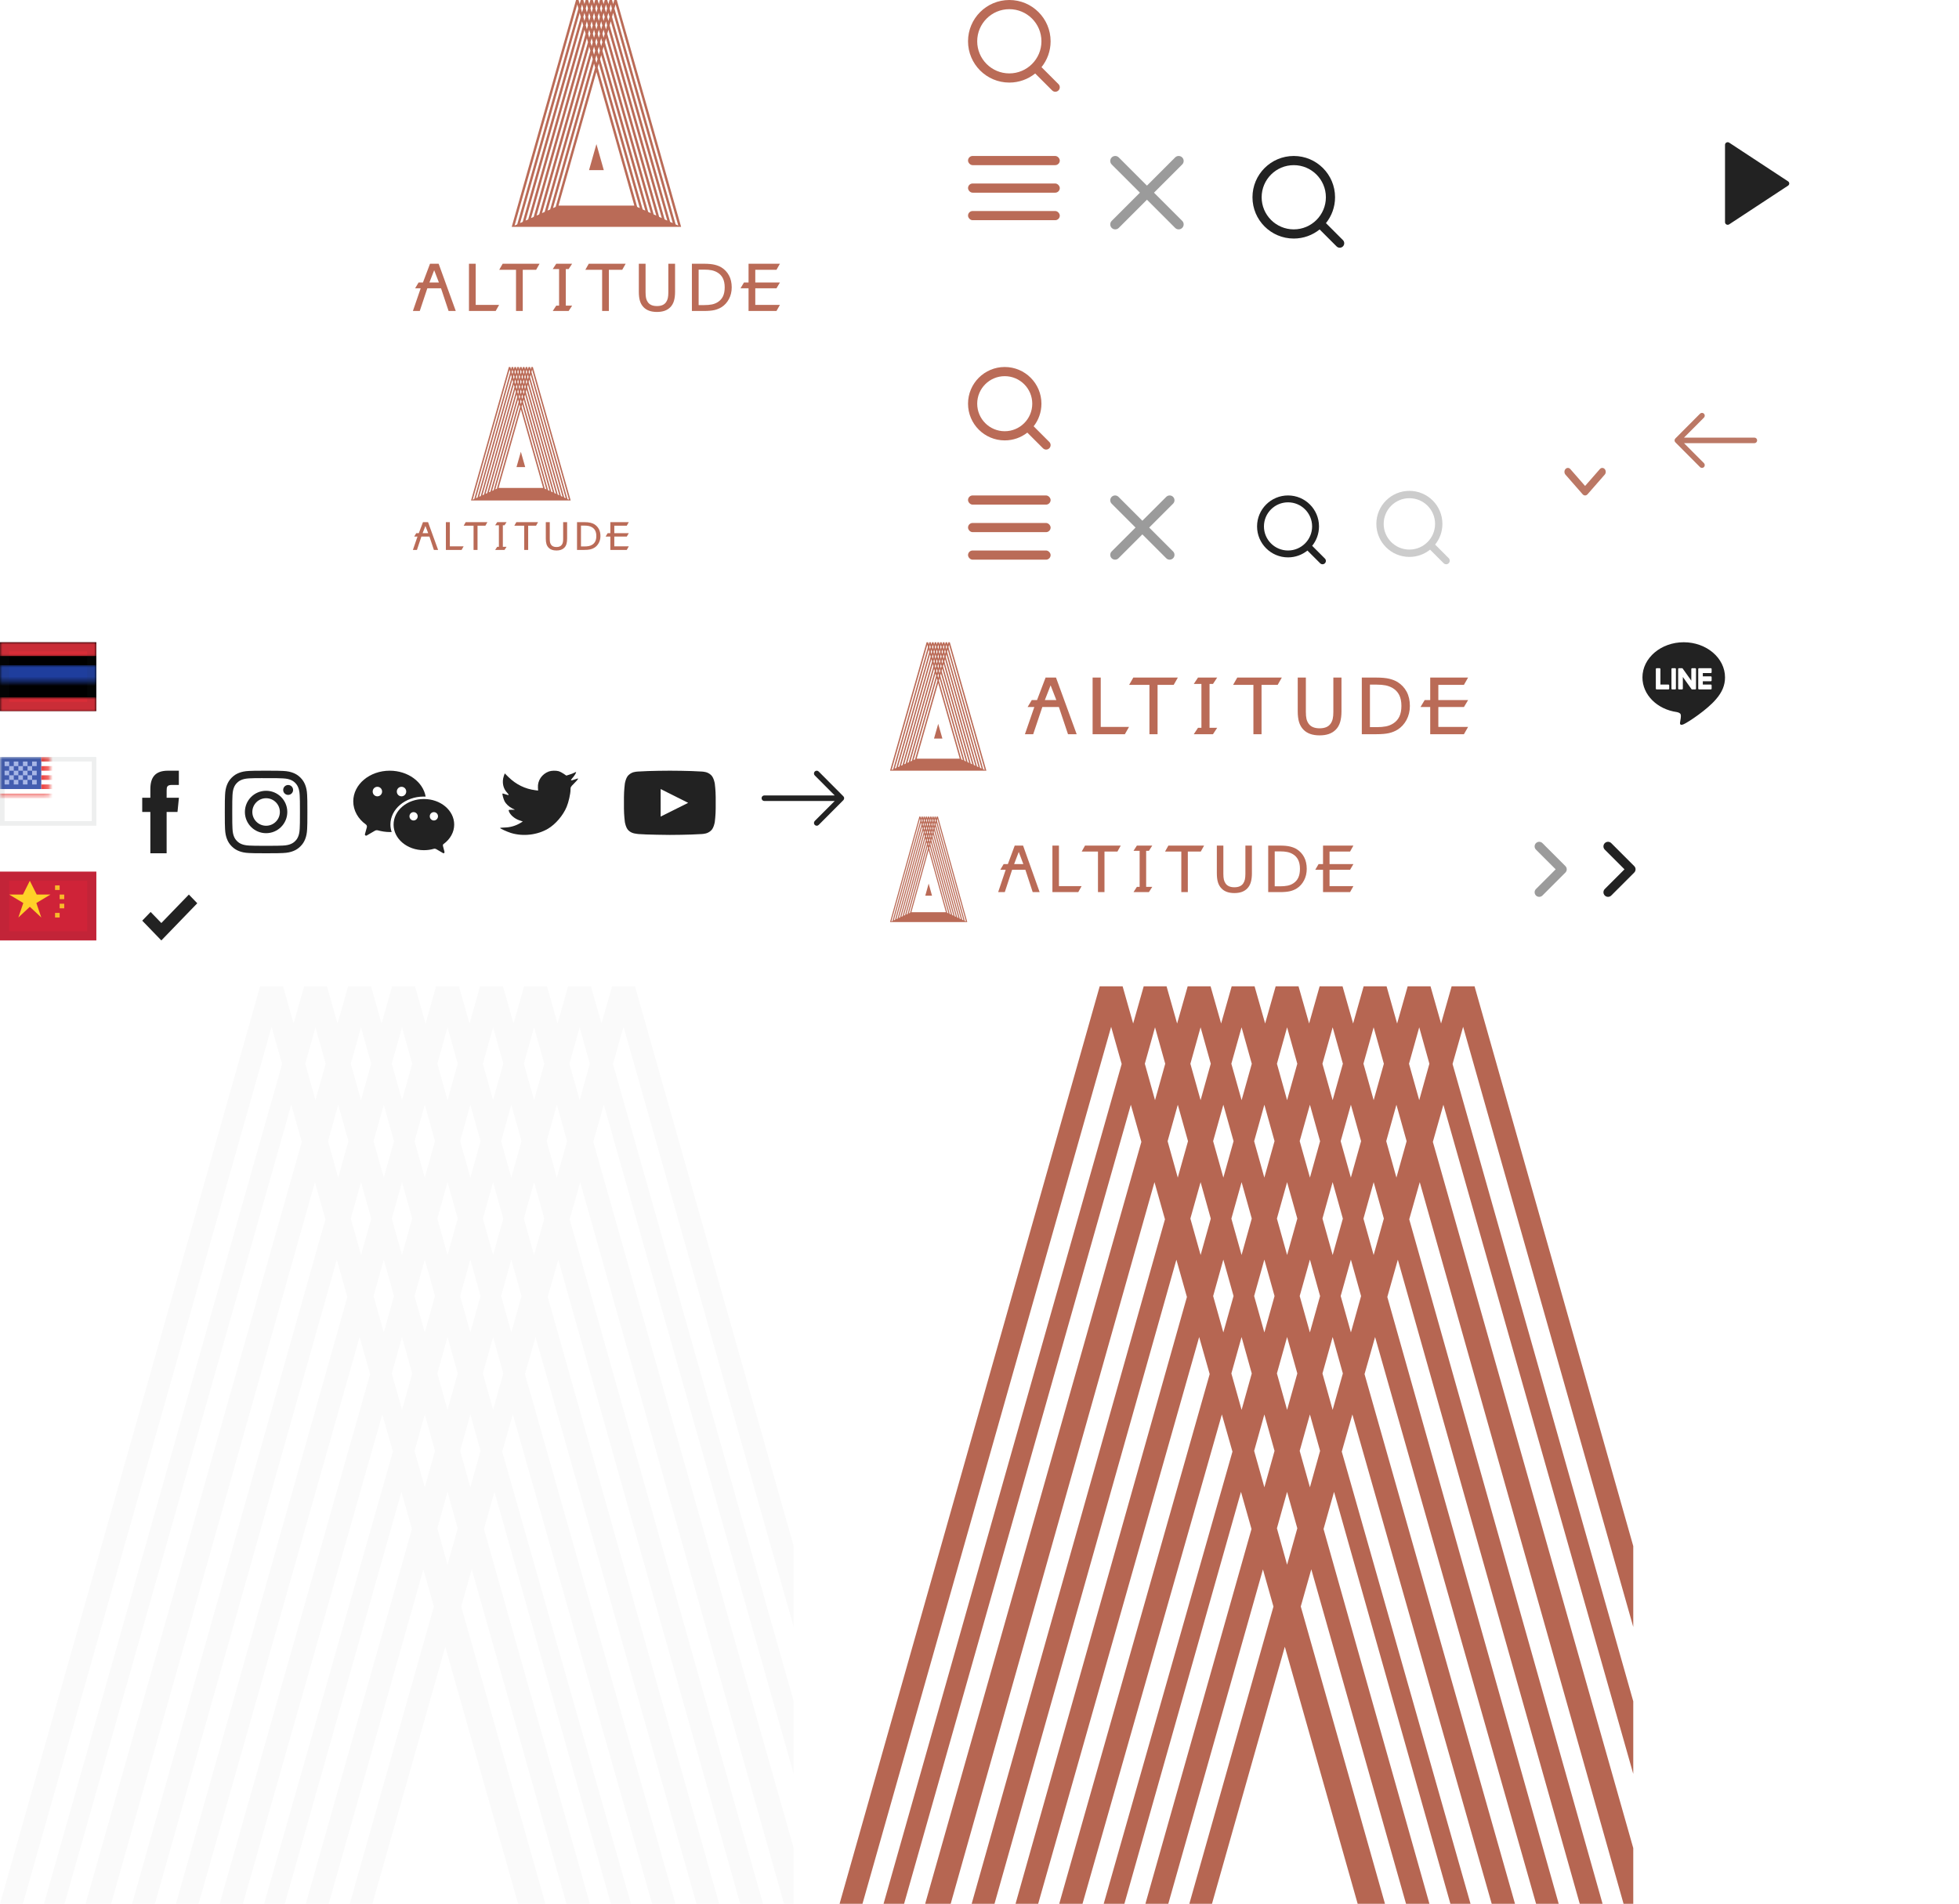 <?xml version="1.0" encoding="UTF-8"?>
<svg width="427px" height="415px" viewBox="0 0 427 415" version="1.1" xmlns="http://www.w3.org/2000/svg" xmlns:xlink="http://www.w3.org/1999/xlink">
    <!-- Generator: Sketch 55.2 (78181) - https://sketchapp.com -->
    <title>Desktop</title>
    <desc>Created with Sketch.</desc>
    <defs>
        <rect id="path-1" x="0" y="0" width="21" height="15"></rect>
        <rect id="path-3" x="0" y="0" width="21" height="15"></rect>
        <rect id="path-5" x="0" y="0" width="21" height="15"></rect>
        <filter x="-4.8%" y="-6.7%" width="109.5%" height="113.3%" filterUnits="objectBoundingBox" id="filter-7">
            <feMorphology radius="2" operator="erode" in="SourceAlpha" result="shadowSpreadInner1"></feMorphology>
            <feOffset dx="0" dy="0" in="shadowSpreadInner1" result="shadowOffsetInner1"></feOffset>
            <feComposite in="shadowOffsetInner1" in2="SourceAlpha" operator="arithmetic" k2="-1" k3="1" result="shadowInnerInner1"></feComposite>
            <feColorMatrix values="0 0 0 0 0   0 0 0 0 0   0 0 0 0 0  0 0 0 0.122 0" type="matrix" in="shadowInnerInner1"></feColorMatrix>
        </filter>
        <rect id="path-8" x="0" y="0" width="21" height="15"></rect>
        <rect id="path-10" x="0" y="0" width="21" height="15"></rect>
        <rect id="path-12" x="0" y="0" width="21" height="15"></rect>
    </defs>
    <g id="Desktop" stroke="none" stroke-width="1" fill="none" fill-rule="evenodd">
        <g id="both" transform="translate(0, 140)">
            <path d="M58.001,28 C55.557,28 55.25,28.011 54.29,28.054 C53.332,28.098 52.678,28.25 52.105,28.473 C51.513,28.702 51.011,29.01 50.511,29.51 C50.01,30.011 49.703,30.513 49.472,31.104 C49.249,31.677 49.097,32.331 49.054,33.289 C49.011,34.249 49,34.556 49,37 C49,39.444 49.011,39.75 49.054,40.71 C49.098,41.668 49.25,42.322 49.473,42.894 C49.703,43.486 50.01,43.989 50.511,44.489 C51.011,44.989 51.513,45.298 52.104,45.528 C52.677,45.75 53.331,45.902 54.289,45.946 C55.249,45.989 55.556,46 58,46 C60.444,46 60.75,45.989 61.71,45.946 C62.668,45.902 63.323,45.75 63.896,45.528 C64.487,45.298 64.989,44.989 65.489,44.489 C65.989,43.989 66.297,43.486 66.527,42.895 C66.749,42.322 66.901,41.668 66.946,40.71 C66.989,39.75 67,39.444 67,37 C67,34.556 66.989,34.249 66.946,33.289 C66.901,32.331 66.749,31.677 66.527,31.105 C66.297,30.513 65.989,30.011 65.489,29.51 C64.988,29.01 64.487,28.702 63.895,28.473 C63.321,28.25 62.667,28.098 61.709,28.054 C60.749,28.011 60.443,28 57.998,28 L58.001,28 Z M57.193,29.622 C57.433,29.622 57.7,29.622 58.001,29.622 C60.404,29.622 60.689,29.631 61.638,29.674 C62.515,29.714 62.991,29.86 63.309,29.984 C63.729,30.147 64.028,30.342 64.343,30.657 C64.658,30.972 64.853,31.272 65.016,31.692 C65.14,32.009 65.286,32.485 65.326,33.362 C65.369,34.311 65.379,34.596 65.379,36.998 C65.379,39.4 65.369,39.685 65.326,40.634 C65.286,41.511 65.14,41.987 65.016,42.304 C64.853,42.724 64.658,43.023 64.343,43.338 C64.028,43.653 63.729,43.848 63.309,44.011 C62.992,44.135 62.515,44.281 61.638,44.321 C60.689,44.364 60.404,44.374 58.001,44.374 C55.598,44.374 55.313,44.364 54.364,44.321 C53.487,44.281 53.01,44.134 52.693,44.011 C52.273,43.848 51.973,43.653 51.658,43.338 C51.343,43.023 51.148,42.724 50.984,42.303 C50.861,41.987 50.714,41.51 50.674,40.633 C50.631,39.684 50.623,39.399 50.623,36.996 C50.623,34.592 50.631,34.309 50.674,33.36 C50.715,32.483 50.861,32.006 50.984,31.689 C51.147,31.269 51.343,30.969 51.658,30.654 C51.973,30.339 52.273,30.144 52.693,29.981 C53.01,29.857 53.487,29.711 54.364,29.67 C55.194,29.633 55.516,29.622 57.193,29.62 L57.193,29.622 Z M62.805,31.116 C62.209,31.116 61.725,31.599 61.725,32.196 C61.725,32.792 62.209,33.276 62.805,33.276 C63.401,33.276 63.885,32.792 63.885,32.196 C63.885,31.6 63.401,31.116 62.805,31.116 L62.805,31.116 Z M58.001,32.378 C55.448,32.378 53.379,34.448 53.379,37 C53.379,39.552 55.448,41.621 58.001,41.621 C60.553,41.621 62.622,39.552 62.622,37 C62.622,34.448 60.553,32.378 58.001,32.378 L58.001,32.378 Z M58.001,34 C59.658,34 61.001,35.343 61.001,37 C61.001,38.657 59.658,40 58.001,40 C56.344,40 55.001,38.657 55.001,37 C55.001,35.343 56.344,34 58.001,34 L58.001,34 Z" id="Shape" fill="#222222"></path>
            <path d="M94.574,38.852 C95.073,38.852 95.472,38.422 95.472,37.942 C95.472,37.437 95.073,37.032 94.574,37.032 C94.075,37.032 93.676,37.437 93.676,37.942 C93.676,38.448 94.075,38.852 94.574,38.852 Z M90.149,38.852 C90.648,38.852 91.047,38.422 91.047,37.942 C91.047,37.437 90.648,37.032 90.149,37.032 C89.65,37.032 89.251,37.437 89.251,37.942 C89.251,38.448 89.65,38.852 90.149,38.852 Z M96.716,43.958 C96.593,44.033 96.52,44.158 96.544,44.332 C96.544,44.382 96.544,44.431 96.569,44.481 C96.667,44.904 96.863,45.577 96.863,45.602 C96.863,45.676 96.888,45.726 96.888,45.776 C96.888,45.9 96.79,46 96.667,46 C96.618,46 96.593,45.975 96.544,45.95 L95.095,45.104 C94.997,45.054 94.874,45.004 94.751,45.004 C94.678,45.004 94.604,45.004 94.555,45.029 C93.867,45.228 93.155,45.328 92.394,45.328 C88.734,45.328 85.787,42.838 85.787,39.751 C85.787,36.663 88.734,34.173 92.394,34.173 C96.053,34.173 99,36.663 99,39.751 C99,41.419 98.116,42.938 96.716,43.958 Z M87.519,33.588 C88.092,33.588 88.545,33.105 88.545,32.549 C88.545,31.968 88.092,31.509 87.519,31.509 C86.946,31.509 86.493,31.968 86.493,32.549 C86.493,33.129 86.946,33.588 87.519,33.588 Z M82.259,33.588 C82.832,33.588 83.286,33.105 83.286,32.549 C83.286,31.968 82.832,31.509 82.259,31.509 C81.687,31.509 81.233,31.968 81.233,32.549 C81.233,33.129 81.687,33.588 82.259,33.588 Z M84.951,28 C88.914,28 92.212,30.436 92.778,33.642 L92.335,33.642 C88.348,33.642 85.098,36.375 85.098,39.73 C85.098,40.302 85.197,40.849 85.369,41.371 L84.926,41.371 C84.04,41.371 83.154,41.222 82.342,40.998 C82.268,40.973 82.194,40.973 82.12,40.973 C81.972,40.973 81.825,41.023 81.702,41.097 L79.954,42.116 C79.905,42.141 79.855,42.166 79.806,42.166 C79.658,42.166 79.535,42.042 79.535,41.893 C79.535,41.818 79.56,41.768 79.585,41.694 C79.609,41.669 79.831,40.849 79.954,40.352 C79.954,40.302 79.978,40.228 79.978,40.178 C79.978,39.979 79.88,39.83 79.757,39.73 C78.058,38.513 77,36.698 77,34.685 C77,30.982 80.569,28 84.951,28 Z" id="Combined-Shape" fill="#222222"></path>
            <path d="M117.254,31.724 L117.291,32.33 L116.677,32.256 C114.442,31.971 112.488,31.007 110.83,29.389 L110.02,28.585 L109.811,29.178 C109.369,30.501 109.651,31.897 110.572,32.836 C111.064,33.355 110.953,33.43 110.106,33.121 C109.811,33.022 109.553,32.948 109.528,32.985 C109.442,33.071 109.737,34.196 109.97,34.641 C110.29,35.259 110.941,35.864 111.653,36.223 L112.255,36.507 L111.543,36.519 C110.855,36.519 110.83,36.531 110.904,36.791 C111.15,37.594 112.12,38.447 113.201,38.818 L113.963,39.077 L113.299,39.473 C112.317,40.041 111.162,40.362 110.007,40.387 C109.454,40.399 109,40.449 109,40.486 C109,40.61 110.499,41.302 111.371,41.574 C113.987,42.377 117.095,42.031 119.429,40.659 C121.087,39.683 122.745,37.743 123.519,35.864 C123.937,34.863 124.354,33.034 124.354,32.157 C124.354,31.588 124.391,31.514 125.079,30.834 C125.484,30.439 125.865,30.006 125.939,29.883 C126.062,29.648 126.049,29.648 125.423,29.858 C124.379,30.229 124.231,30.179 124.747,29.623 C125.128,29.228 125.583,28.511 125.583,28.301 C125.583,28.264 125.398,28.326 125.19,28.437 C124.968,28.561 124.477,28.746 124.109,28.857 L123.445,29.067 L122.843,28.659 C122.512,28.437 122.045,28.19 121.799,28.116 C121.173,27.943 120.215,27.967 119.65,28.165 C118.114,28.721 117.144,30.155 117.254,31.724 Z" id="Shape" fill="#222222"></path>
            <path d="M155.005,28.97 C155.604,29.531 155.8,30.804 155.8,30.804 C155.8,30.804 156,32.3 156,33.796 L156,36.198 C156,37.694 155.8,39.189 155.8,39.189 C155.8,39.189 155.604,40.463 155.005,41.024 C154.244,41.76 153.392,41.764 153.001,41.807 C150.202,41.994 146,42 146,42 C146,42 140.8,41.956 139.2,41.814 C138.755,41.737 137.756,41.76 136.994,41.024 C136.395,40.463 136.2,39.189 136.2,39.189 C136.2,39.189 136,37.694 136,36.198 L136,33.796 C136,32.3 136.2,30.804 136.2,30.804 C136.2,30.804 136.395,29.531 136.994,28.97 C137.756,28.233 138.607,28.23 138.999,28.187 C141.798,28 145.996,28 146.004,28 C146.004,28 150.202,28 153.001,28.187 C153.392,28.23 154.244,28.233 155.005,28.97 Z M144.001,38 L150,35.01 L144,32 L144.001,38 Z" id="Combined-Shape" fill="#222222"></path>
            <path d="M36.32,46 L36.32,36.999 L38.686,36.999 L39,33.897 L36.32,33.897 L36.324,32.345 C36.324,31.536 36.397,31.102 37.504,31.102 L38.983,31.102 L38.983,28 L36.616,28 C33.773,28 32.772,29.505 32.772,32.035 L32.772,33.897 L31,33.897 L31,36.999 L32.772,36.999 L32.772,46 L36.32,46 Z" id="Shape" fill="#222222"></path>
            <path d="M58.001,0 C55.557,0 55.25,0.011 54.29,0.054 C53.332,0.098 52.678,0.25 52.105,0.472 C51.513,0.702 51.011,1.01 50.511,1.51 C50.01,2.011 49.703,2.513 49.472,3.104 C49.249,3.677 49.097,4.331 49.054,5.289 C49.011,6.249 49,6.556 49,9 C49,11.444 49.011,11.75 49.054,12.71 C49.098,13.668 49.25,14.322 49.473,14.894 C49.703,15.486 50.01,15.989 50.511,16.489 C51.011,16.989 51.513,17.298 52.104,17.527 C52.677,17.75 53.331,17.902 54.289,17.946 C55.249,17.989 55.556,18 58,18 C60.444,18 60.75,17.989 61.71,17.946 C62.668,17.902 63.323,17.75 63.896,17.527 C64.487,17.298 64.989,16.989 65.489,16.489 C65.989,15.989 66.297,15.486 66.527,14.895 C66.749,14.322 66.901,13.668 66.946,12.71 C66.989,11.75 67,11.444 67,9 C67,6.556 66.989,6.249 66.946,5.289 C66.901,4.331 66.749,3.677 66.527,3.105 C66.297,2.513 65.989,2.011 65.489,1.51 C64.988,1.01 64.487,0.702 63.895,0.472 C63.321,0.25 62.667,0.098 61.709,0.054 C60.749,0.011 60.443,2.66453526e-15 57.998,2.66453526e-15 L58.001,0 Z M57.193,1.622 C57.433,1.621 57.7,1.622 58.001,1.622 C60.404,1.622 60.689,1.631 61.638,1.674 C62.515,1.714 62.991,1.86 63.309,1.984 C63.729,2.147 64.028,2.342 64.343,2.657 C64.658,2.972 64.853,3.272 65.016,3.692 C65.14,4.009 65.286,4.485 65.326,5.362 C65.369,6.311 65.379,6.596 65.379,8.998 C65.379,11.4 65.369,11.685 65.326,12.634 C65.286,13.511 65.14,13.987 65.016,14.304 C64.853,14.724 64.658,15.023 64.343,15.338 C64.028,15.653 63.729,15.848 63.309,16.011 C62.992,16.135 62.515,16.281 61.638,16.321 C60.689,16.364 60.404,16.374 58.001,16.374 C55.598,16.374 55.313,16.364 54.364,16.321 C53.487,16.281 53.01,16.134 52.693,16.011 C52.273,15.848 51.973,15.653 51.658,15.338 C51.343,15.023 51.148,14.724 50.984,14.303 C50.861,13.987 50.714,13.51 50.674,12.633 C50.631,11.684 50.623,11.399 50.623,8.996 C50.623,6.592 50.631,6.309 50.674,5.36 C50.715,4.483 50.861,4.006 50.984,3.689 C51.147,3.269 51.343,2.969 51.658,2.654 C51.973,2.339 52.273,2.144 52.693,1.981 C53.01,1.857 53.487,1.711 54.364,1.67 C55.194,1.633 55.516,1.621 57.193,1.62 L57.193,1.622 Z M62.805,3.116 C62.209,3.116 61.725,3.599 61.725,4.196 C61.725,4.792 62.209,5.276 62.805,5.276 C63.401,5.276 63.885,4.792 63.885,4.196 C63.885,3.6 63.401,3.116 62.805,3.116 L62.805,3.116 Z M58.001,4.378 C55.448,4.378 53.379,6.448 53.379,9 C53.379,11.552 55.448,13.621 58.001,13.621 C60.553,13.621 62.622,11.552 62.622,9 C62.622,6.448 60.553,4.378 58.001,4.378 L58.001,4.378 Z M58.001,6 C59.658,6 61.001,7.343 61.001,9 C61.001,10.657 59.658,12 58.001,12 C56.344,12 55.001,10.657 55.001,9 C55.001,7.343 56.344,6 58.001,6 L58.001,6 Z" id="Shape" fill="#FFFFFF"></path>
            <path d="M94.574,10.852 C95.073,10.852 95.472,10.422 95.472,9.942 C95.472,9.437 95.073,9.032 94.574,9.032 C94.075,9.032 93.676,9.437 93.676,9.942 C93.676,10.448 94.075,10.852 94.574,10.852 Z M90.149,10.852 C90.648,10.852 91.047,10.422 91.047,9.942 C91.047,9.437 90.648,9.032 90.149,9.032 C89.65,9.032 89.251,9.437 89.251,9.942 C89.251,10.448 89.65,10.852 90.149,10.852 Z M96.716,15.958 C96.593,16.033 96.52,16.158 96.544,16.332 C96.544,16.382 96.544,16.431 96.569,16.481 C96.667,16.904 96.863,17.577 96.863,17.602 C96.863,17.676 96.888,17.726 96.888,17.776 C96.888,17.9 96.79,18 96.667,18 C96.618,18 96.593,17.975 96.544,17.95 L95.095,17.104 C94.997,17.054 94.874,17.004 94.751,17.004 C94.678,17.004 94.604,17.004 94.555,17.029 C93.867,17.228 93.155,17.328 92.394,17.328 C88.734,17.328 85.787,14.838 85.787,11.751 C85.787,8.663 88.734,6.173 92.394,6.173 C96.053,6.173 99,8.663 99,11.751 C99,13.419 98.116,14.938 96.716,15.958 Z M87.519,5.588 C88.092,5.588 88.545,5.105 88.545,4.549 C88.545,3.968 88.092,3.509 87.519,3.509 C86.946,3.509 86.493,3.968 86.493,4.549 C86.493,5.129 86.946,5.588 87.519,5.588 Z M82.259,5.588 C82.832,5.588 83.286,5.105 83.286,4.549 C83.286,3.968 82.832,3.509 82.259,3.509 C81.687,3.509 81.233,3.968 81.233,4.549 C81.233,5.129 81.687,5.588 82.259,5.588 Z M84.951,0 C88.914,0 92.212,2.436 92.778,5.642 L92.335,5.642 C88.348,5.642 85.098,8.375 85.098,11.73 C85.098,12.302 85.197,12.849 85.369,13.371 L84.926,13.371 C84.04,13.371 83.154,13.222 82.342,12.998 C82.268,12.973 82.194,12.973 82.12,12.973 C81.972,12.973 81.825,13.023 81.702,13.097 L79.954,14.116 C79.905,14.141 79.855,14.166 79.806,14.166 C79.658,14.166 79.535,14.042 79.535,13.893 C79.535,13.818 79.56,13.768 79.585,13.694 C79.609,13.669 79.831,12.849 79.954,12.352 C79.954,12.302 79.978,12.228 79.978,12.178 C79.978,11.979 79.88,11.83 79.757,11.73 C78.058,10.513 77,8.698 77,6.685 C77,2.982 80.569,0 84.951,0 Z" id="Combined-Shape" fill="#FFFFFF"></path>
            <path d="M117.254,3.724 L117.291,4.33 L116.677,4.256 C114.442,3.971 112.488,3.007 110.83,1.389 L110.02,0.585 L109.811,1.178 C109.369,2.501 109.651,3.897 110.572,4.836 C111.064,5.355 110.953,5.43 110.106,5.121 C109.811,5.022 109.553,4.948 109.528,4.985 C109.442,5.071 109.737,6.196 109.97,6.641 C110.29,7.259 110.941,7.864 111.653,8.223 L112.255,8.507 L111.543,8.519 C110.855,8.519 110.83,8.531 110.904,8.791 C111.15,9.594 112.12,10.447 113.201,10.818 L113.963,11.077 L113.299,11.473 C112.317,12.041 111.162,12.362 110.007,12.387 C109.454,12.399 109,12.449 109,12.486 C109,12.61 110.499,13.302 111.371,13.574 C113.987,14.377 117.095,14.031 119.429,12.659 C121.087,11.683 122.745,9.743 123.519,7.864 C123.937,6.863 124.354,5.034 124.354,4.157 C124.354,3.588 124.391,3.514 125.079,2.834 C125.484,2.439 125.865,2.006 125.939,1.883 C126.062,1.648 126.049,1.648 125.423,1.858 C124.379,2.229 124.231,2.179 124.747,1.623 C125.128,1.228 125.583,0.511 125.583,0.301 C125.583,0.264 125.398,0.326 125.19,0.437 C124.968,0.561 124.477,0.746 124.109,0.857 L123.445,1.067 L122.843,0.659 C122.512,0.437 122.045,0.19 121.799,0.116 C121.173,-0.057 120.215,-0.033 119.65,0.165 C118.114,0.721 117.144,2.155 117.254,3.724 Z" id="Shape" fill="#FFFFFF"></path>
            <path d="M155.005,0.97 C155.604,1.531 155.8,2.804 155.8,2.804 C155.8,2.804 156,4.3 156,5.796 L156,8.198 C156,9.694 155.8,11.189 155.8,11.189 C155.8,11.189 155.604,12.463 155.005,13.024 C154.244,13.76 153.392,13.764 153.001,13.807 C150.202,13.994 146,14 146,14 C146,14 140.8,13.956 139.2,13.814 C138.755,13.737 137.756,13.76 136.994,13.024 C136.395,12.463 136.2,11.189 136.2,11.189 C136.2,11.189 136,9.694 136,8.198 L136,5.796 C136,4.3 136.2,2.804 136.2,2.804 C136.2,2.804 136.395,1.531 136.994,0.97 C137.756,0.233 138.607,0.23 138.999,0.187 C141.798,0 145.996,0 146.004,0 C146.004,0 150.202,0 153.001,0.187 C153.392,0.23 154.244,0.233 155.005,0.97 Z M144.001,10 L150,7.01 L144,4 L144.001,10 Z" id="Combined-Shape" fill="#FFFFFF"></path>
            <path d="M36.32,18 L36.32,8.999 L38.686,8.999 L39,5.897 L36.32,5.897 L36.324,4.345 C36.324,3.536 36.397,3.102 37.504,3.102 L38.983,3.102 L38.983,0 L36.616,0 C33.773,0 32.772,1.505 32.772,4.035 L32.772,5.897 L31,5.897 L31,8.999 L32.772,8.999 L32.772,18 L36.32,18 Z" id="Shape" fill="#FFFFFF"></path>
            <g id="english" transform="translate(0, 25)">
                <g id="US">
                    <mask id="mask-2" fill="white">
                        <use xlink:href="#path-1"></use>
                    </mask>
                    <use id="background" fill="#FFFFFF" xlink:href="#path-1"></use>
                    <rect id="rectangle" fill="#435DB0" mask="url(#mask-2)" x="0" y="0" width="9" height="7"></rect>
                    <path d="M1,1 L1,2 L2,2 L2,1 L1,1 L1,1 Z M3,1 L3,2 L4,2 L4,1 L3,1 L3,1 Z M5,1 L5,2 L6,2 L6,1 L5,1 L5,1 Z M7,1 L7,2 L8,2 L8,1 L7,1 L7,1 Z M6,2 L6,3 L7,3 L7,2 L6,2 L6,2 Z M4,2 L4,3 L5,3 L5,2 L4,2 L4,2 Z M2,2 L2,3 L3,3 L3,2 L2,2 L2,2 Z M1,3 L1,4 L2,4 L2,3 L1,3 L1,3 Z M3,3 L3,4 L4,4 L4,3 L3,3 L3,3 Z M5,3 L5,4 L6,4 L6,3 L5,3 L5,3 Z M7,3 L7,4 L8,4 L8,3 L7,3 L7,3 Z M1,5 L1,6 L2,6 L2,5 L1,5 L1,5 Z M3,5 L3,6 L4,6 L4,5 L3,5 L3,5 Z M5,5 L5,6 L6,6 L6,5 L5,5 L5,5 Z M7,5 L7,6 L8,6 L8,5 L7,5 L7,5 Z M6,4 L6,5 L7,5 L7,4 L6,4 L6,4 Z M4,4 L4,5 L5,5 L5,4 L4,4 L4,4 Z M2,4 L2,5 L3,5 L3,4 L2,4 L2,4 Z" id="stars" fill="#A7B6E6" mask="url(#mask-2)"></path>
                    <path d="M9,0 L9,1 L21,1 L21,0 L9,0 L9,0 Z M9,2 L9,3 L21,3 L21,2 L9,2 L9,2 Z M9,4 L9,5 L21,5 L21,4 L9,4 L9,4 Z M9,6 L9,7 L21,7 L21,6 L9,6 L9,6 Z M0,8 L0,9 L21,9 L21,8 L0,8 L0,8 Z M0,10 L0,11 L21,11 L21,10 L0,10 L0,10 Z M0,12 L0,13 L21,13 L21,12 L0,12 L0,12 Z M0,14 L0,15 L21,15 L21,14 L0,14 L0,14 Z" id="stripe" fill="#ED4C49" mask="url(#mask-2)"></path>
                    <mask id="mask-4" fill="white">
                        <use xlink:href="#path-3"></use>
                    </mask>
                    <rect stroke-opacity="0.08" stroke="#2F343A" x="0.5" y="0.5" width="20" height="14"></rect>
                </g>
            </g>
            <g id="TH">
                <mask id="mask-6" fill="white">
                    <use xlink:href="#path-5"></use>
                </mask>
                <g id="background">
                    <use fill="#FFFFFF" fill-rule="evenodd" xlink:href="#path-5"></use>
                    <use fill="black" fill-opacity="1" filter="url(#filter-7)" xlink:href="#path-5"></use>
                </g>
                <rect id="bottom" fill="#D82D37" mask="url(#mask-6)" x="0" y="12" width="21" height="3"></rect>
                <rect id="middle" fill="#1F3E9D" mask="url(#mask-6)" x="0" y="5" width="21" height="5"></rect>
                <rect id="top" fill="#D82D37" mask="url(#mask-6)" x="0" y="0" width="21" height="3"></rect>
                <mask id="mask-9" fill="white">
                    <use xlink:href="#path-8"></use>
                </mask>
                <rect stroke-opacity="0.08" stroke="#2F343A" stroke-width="2" x="1" y="1" width="19" height="13"></rect>
            </g>
            <g id="CN" transform="translate(0, 50)">
                <mask id="mask-11" fill="white">
                    <use xlink:href="#path-10"></use>
                </mask>
                <use id="background" fill="#CF2338" xlink:href="#path-10"></use>
                <path d="M2,5 L5.077,6.846 L4,10 L6.5,7.667 L9,10 L7.923,6.846 L11,5 L7.5,5 L5.5,5 L2,5 Z M8,5 L5,5 L6.5,2 L8,5 Z" id="star" fill="#FFD128" mask="url(#mask-11)"></path>
                <path d="M12,3 L12,4 L13,4 L13,3 L12,3 L12,3 Z M13,5 L13,6 L14,6 L14,5 L13,5 L13,5 Z M13,7 L13,8 L14,8 L14,7 L13,7 L13,7 Z M12,9 L12,10 L13,10 L13,9 L12,9 L12,9 Z" id="circles" fill="#F8B92A" mask="url(#mask-11)"></path>
                <mask id="mask-13" fill="white">
                    <use xlink:href="#path-12"></use>
                </mask>
                <rect stroke-opacity="0.08" stroke="#2F343A" stroke-width="2" x="1" y="1" width="19" height="13"></rect>
            </g>
            <path d="M227.906,7.7 L230.174,7.7 L230.193,7.748 L234.68,20.046 L232.79,20.046 L232.774,19.996 L230.803,14.122 L227.194,14.122 L225.206,20.046 L223.4,20.046 L225.447,14.122 L223.983,14.122 L224.892,12.608 L226.04,12.608 L227.906,7.7 Z M228.999,9.391 L227.742,12.608 L230.248,12.608 L228.999,9.391 Z M238.154,7.7 L239.926,7.7 L239.926,18.459 L246.09,18.459 L245.186,20.046 L238.154,20.046 L238.154,7.7 Z M247.023,7.7 L256.735,7.7 L255.831,9.287 L252.313,9.287 L252.313,20.046 L250.54,20.046 L250.54,9.287 L246.118,9.287 L247.023,7.7 Z M261.125,7.7 L265.308,7.7 L264.391,9.091 L263.644,9.091 L263.644,18.655 L265.308,18.655 L264.391,20.046 L260.208,20.046 L261.125,18.655 L261.872,18.655 L261.872,9.091 L260.208,9.091 L261.125,7.7 Z M269.685,7.7 L279.397,7.7 L278.493,9.288 L274.976,9.288 L274.976,20.046 L273.203,20.046 L273.203,9.288 L268.781,9.288 L269.685,7.7 Z M282.865,7.7 L284.637,7.7 L284.637,15.155 C284.637,15.809 284.682,16.329 284.771,16.704 C284.858,17.076 285.009,17.418 285.217,17.719 C285.448,18.062 285.768,18.324 286.167,18.497 C286.57,18.672 287.062,18.761 287.629,18.761 C288.202,18.761 288.696,18.674 289.095,18.501 C289.492,18.329 289.812,18.067 290.05,17.719 C290.257,17.418 290.407,17.066 290.494,16.675 C290.583,16.282 290.628,15.784 290.628,15.196 L290.628,7.7 L292.4,7.7 L292.4,15.074 C292.4,15.961 292.302,16.747 292.106,17.408 C291.908,18.076 291.58,18.639 291.13,19.082 C290.703,19.504 290.196,19.815 289.623,20.008 C289.054,20.202 288.383,20.3 287.629,20.3 C286.859,20.3 286.176,20.196 285.6,19.992 C285.022,19.787 284.53,19.48 284.135,19.081 C283.685,18.627 283.356,18.071 283.161,17.429 C282.965,16.792 282.865,16 282.865,15.074 L282.865,7.7 Z M305.016,16.206 C305.313,15.585 305.464,14.796 305.464,13.862 C305.464,12.921 305.298,12.119 304.97,11.477 C304.645,10.837 304.151,10.326 303.505,9.958 C303.031,9.69 302.521,9.501 301.99,9.398 C301.455,9.292 300.805,9.239 300.058,9.239 L298.603,9.239 L298.603,18.508 L300.058,18.508 C300.832,18.508 301.518,18.45 302.093,18.338 C302.665,18.225 303.197,18.013 303.674,17.708 C304.268,17.329 304.719,16.824 305.016,16.206 Z M304.63,8.678 C305.47,9.202 306.134,9.908 306.604,10.778 C307.072,11.648 307.31,12.694 307.31,13.886 C307.31,15.001 307.062,16.027 306.575,16.935 C306.086,17.843 305.426,18.559 304.614,19.06 C304.051,19.407 303.415,19.66 302.723,19.816 C302.033,19.968 301.114,20.046 299.993,20.046 L296.831,20.046 L296.831,7.7 L299.959,7.7 C301.152,7.7 302.115,7.787 302.822,7.961 C303.529,8.133 304.138,8.375 304.63,8.678 Z M313.512,9.288 L313.512,12.608 L320,12.608 L319.091,14.122 L313.512,14.122 L313.512,18.459 L319.996,18.459 L319.092,20.046 L311.741,20.046 L311.741,14.122 L309.624,14.122 L310.532,12.608 L311.741,12.608 L311.741,7.7 L319.996,7.7 L319.092,9.288 L313.512,9.288 Z M203.584,21 L204.5,17.783 L205.416,21 L203.584,21 Z M206.125,7.10542736e-15 L206.434,7.10542736e-15 L206.434,0 L206.434,0 L206.434,0.001 L206.576,0.499 L206.718,0 L207.027,0 L207.027,0 L207.027,0.001 L215,28 L214.645,27.839 L206.873,0.543 L206.73,1.043 L214.319,27.692 L215,28 L194,28 L194.681,27.692 L202.27,1.043 L202.128,0.543 L194.354,27.839 L194,28 L201.973,0.001 L201.973,0 L201.973,0 L202.282,0 L202.424,0.499 L202.566,0.001 L202.566,0 L202.567,7.10542736e-15 L202.875,7.10542736e-15 L202.875,0.001 L203.017,0.5 L203.159,0 L203.468,0 L203.468,0.001 L203.61,0.499 L203.753,7.10542736e-15 L204.061,7.10542736e-15 L204.061,0 L204.061,0 L204.204,0.499 L204.345,0.002 L204.345,0 L204.346,0 L204.654,0 L204.655,0 L204.654,0.002 L204.797,0.499 L204.938,0 L204.939,0 L204.939,7.10542736e-15 L205.247,7.10542736e-15 L205.39,0.499 L205.532,0.001 L205.531,0 L205.532,0 L205.841,0 L205.983,0.5 L206.125,0.001 L206.125,7.10542736e-15 Z M204.951,1.042 L205.093,1.541 L205.235,1.041 L205.093,0.542 L204.951,1.042 Z M203.765,1.041 L203.907,1.541 L204.049,1.042 L203.907,0.542 L203.765,1.041 Z M206.137,1.042 L206.279,1.54 L206.421,1.041 L206.279,0.543 L206.137,1.042 Z M202.579,1.041 L202.721,1.54 L202.862,1.042 L202.721,0.543 L202.579,1.041 Z M205.544,1.042 L205.686,1.541 L205.828,1.043 L205.686,0.543 L205.544,1.042 Z M203.172,1.043 L203.314,1.541 L203.456,1.042 L203.314,0.543 L203.172,1.043 Z M204.358,1.042 L204.5,1.54 L204.642,1.042 L204.5,0.544 L204.358,1.042 Z M205.248,2.084 L205.39,2.583 L205.532,2.083 L205.39,1.584 L205.248,2.084 Z M203.468,2.083 L203.61,2.583 L203.753,2.084 L203.61,1.584 L203.468,2.083 Z M213.639,27.384 L214.233,27.653 L213.964,27.531 L206.576,1.584 L206.434,2.083 L213.639,27.384 Z M204.654,2.082 L204.797,2.582 L204.938,2.084 L204.797,1.584 L204.654,2.082 Z M204.061,2.084 L204.203,2.582 L204.345,2.082 L204.204,1.584 L204.061,2.084 Z M195.035,27.531 L194.767,27.653 L195.361,27.384 L202.566,2.083 L202.424,1.584 L195.035,27.531 Z M205.841,2.083 L205.983,2.582 L206.125,2.084 L205.983,1.585 L205.841,2.083 Z M202.875,2.084 L203.017,2.582 L203.159,2.083 L203.017,1.585 L202.875,2.084 Z M205.544,3.125 L205.686,3.624 L205.828,3.124 L205.686,2.625 L205.544,3.125 Z M204.358,3.124 L204.5,3.624 L204.642,3.124 L204.5,2.625 L204.358,3.124 Z M203.172,3.124 L203.314,3.624 L203.456,3.125 L203.314,2.625 L203.172,3.124 Z M204.951,3.124 L205.093,3.624 L205.235,3.125 L205.093,2.626 L204.951,3.124 Z M203.765,3.125 L203.907,3.624 L204.049,3.124 L203.907,2.626 L203.765,3.125 Z M206.137,3.125 L212.958,27.076 L212.603,26.915 L205.983,3.667 L205.841,4.167 L212.277,26.768 L213.481,27.313 L213.284,27.223 L206.279,2.627 L206.137,3.125 Z M195.716,27.223 L195.519,27.313 L196.724,26.768 L203.159,4.167 L203.017,3.667 L196.397,26.915 L196.042,27.076 L202.862,3.125 L202.721,2.627 L195.716,27.223 Z M204.655,4.166 L204.797,4.665 L204.939,4.166 L204.797,3.667 L204.655,4.166 Z M204.061,4.166 L204.203,4.665 L204.345,4.166 L204.203,3.667 L204.061,4.166 Z M205.248,4.166 L205.39,4.664 L205.532,4.166 L205.39,3.667 L205.248,4.166 Z M203.468,4.166 L203.61,4.664 L203.753,4.166 L203.61,3.667 L203.468,4.166 Z M204.951,5.208 L205.093,5.706 L205.235,5.207 L205.093,4.708 L204.951,5.208 Z M203.765,5.207 L203.907,5.706 L204.049,5.208 L203.907,4.708 L203.765,5.207 Z M204.358,5.208 L204.5,5.707 L204.642,5.208 L204.5,4.709 L204.358,5.208 Z M205.544,5.208 L211.596,26.46 L211.319,26.335 L211.922,26.607 L205.686,4.709 L205.544,5.208 Z M203.314,4.709 L197.078,26.607 L197.681,26.335 L197.404,26.46 L203.455,5.208 L203.314,4.709 Z M205.248,6.249 L210.915,26.152 L211.241,26.3 L205.39,5.75 L205.248,6.249 Z M204.654,6.249 L204.797,6.748 L204.938,6.249 L204.797,5.75 L204.654,6.249 Z M204.061,6.249 L204.204,6.748 L204.345,6.249 L204.204,5.75 L204.061,6.249 Z M203.61,5.75 L197.758,26.3 L198.085,26.152 L203.753,6.249 L203.61,5.75 Z M204.358,7.29 L204.5,7.789 L204.642,7.29 L204.5,6.791 L204.358,7.29 Z M204.951,7.291 L210.234,25.844 L210.56,25.991 L205.093,6.792 L204.951,7.291 Z M203.907,6.792 L198.44,25.991 L199.447,25.536 L204.345,8.332 L204.203,7.833 L199.12,25.683 L198.765,25.844 L204.049,7.291 L203.907,6.792 Z M209.553,25.536 L209.88,25.683 L204.797,7.833 L204.655,8.332 L209.553,25.536 Z M204.5,8.875 L199.801,25.375 L209.199,25.375 L204.5,8.875 Z" id="Combined-Shape" fill="#BA6B57"></path>
            <path d="M221.178,44.325 L222.997,44.325 L223.012,44.364 L226.609,54.466 L225.094,54.466 L225.081,54.426 L223.501,49.6 L220.608,49.6 L219.014,54.466 L217.567,54.466 L219.207,49.6 L218.034,49.6 L218.762,48.356 L219.683,48.356 L221.178,44.325 Z M222.055,45.714 L221.047,48.356 L223.056,48.356 L222.055,45.714 Z M229.393,44.325 L230.814,44.325 L230.814,53.163 L235.755,53.163 L235.03,54.467 L229.393,54.467 L229.393,44.325 Z M236.502,44.325 L244.287,44.325 L243.563,45.629 L240.743,45.629 L240.743,54.466 L239.322,54.466 L239.322,45.629 L235.777,45.629 L236.502,44.325 Z M247.806,44.325 L251.159,44.325 L250.424,45.467 L249.826,45.467 L249.826,53.323 L251.159,53.323 L250.424,54.467 L247.071,54.467 L247.806,53.323 L248.405,53.323 L248.405,45.467 L247.071,45.467 L247.806,44.325 Z M254.668,44.325 L262.453,44.325 L261.728,45.629 L258.909,45.629 L258.909,54.467 L257.488,54.467 L257.488,45.629 L253.943,45.629 L254.668,44.325 Z M265.233,44.325 L266.653,44.325 L266.653,50.449 C266.653,50.986 266.69,51.413 266.761,51.721 C266.831,52.027 266.951,52.308 267.119,52.555 C267.304,52.837 267.56,53.052 267.88,53.194 C268.203,53.338 268.597,53.411 269.052,53.411 C269.511,53.411 269.907,53.339 270.227,53.197 C270.545,53.056 270.802,52.841 270.992,52.555 C271.158,52.308 271.279,52.018 271.349,51.697 C271.42,51.374 271.455,50.966 271.455,50.482 L271.455,44.325 L272.877,44.325 L272.877,50.382 C272.877,51.111 272.798,51.756 272.641,52.3 C272.481,52.848 272.219,53.311 271.858,53.675 C271.516,54.021 271.11,54.276 270.65,54.435 C270.194,54.594 269.656,54.675 269.052,54.675 C268.435,54.675 267.887,54.59 267.426,54.422 C266.962,54.254 266.567,54.002 266.251,53.674 C265.89,53.301 265.627,52.844 265.47,52.317 C265.313,51.793 265.233,51.142 265.233,50.382 L265.233,44.325 Z M282.989,51.312 C283.227,50.802 283.348,50.154 283.348,49.386 C283.348,48.614 283.215,47.955 282.952,47.427 C282.692,46.902 282.296,46.482 281.778,46.18 C281.398,45.96 280.989,45.805 280.563,45.72 C280.135,45.633 279.614,45.589 279.015,45.589 L277.848,45.589 L277.848,53.203 L279.015,53.203 C279.635,53.203 280.185,53.155 280.646,53.063 C281.104,52.97 281.531,52.796 281.913,52.546 C282.389,52.235 282.751,51.82 282.989,51.312 Z M282.679,45.128 C283.353,45.559 283.885,46.139 284.262,46.853 C284.637,47.568 284.828,48.427 284.828,49.406 C284.828,50.322 284.629,51.165 284.238,51.911 C283.847,52.657 283.318,53.245 282.666,53.656 C282.216,53.942 281.706,54.149 281.151,54.277 C280.598,54.402 279.861,54.467 278.962,54.467 L276.428,54.467 L276.428,44.325 L278.935,44.325 C279.892,44.325 280.664,44.397 281.231,44.54 C281.797,44.681 282.285,44.879 282.679,45.128 Z M289.8,45.629 L289.8,48.356 L295,48.356 L294.271,49.6 L289.8,49.6 L289.8,53.162 L294.997,53.162 L294.272,54.467 L288.38,54.467 L288.38,49.6 L286.683,49.6 L287.411,48.356 L288.38,48.356 L288.38,44.325 L294.997,44.325 L294.272,45.629 L289.8,45.629 Z M201.682,55.25 L202.417,52.608 L203.151,55.25 L201.682,55.25 Z M203.719,38 L203.967,38 L203.967,38 L203.967,38 L203.967,38.001 L204.08,38.41 L204.195,38 L204.442,38 L204.443,38 L204.443,38.001 L210.833,61 L210.549,60.868 L204.319,38.446 L204.205,38.857 L210.288,60.747 L210.833,61 L194,61 L194.545,60.747 L200.629,38.857 L200.515,38.446 L194.284,60.868 L194,61 L200.391,38.001 L200.391,38 L200.391,38 L200.639,38 L200.753,38.41 L200.867,38.001 L200.867,38 L200.867,38 L201.114,38 L201.114,38.001 L201.228,38.41 L201.342,38 L201.59,38 L201.59,38.001 L201.704,38.41 L201.818,38 L202.065,38 L202.065,38 L202.065,38 L202.179,38.41 L202.293,38.001 L202.293,38 L202.293,38 L202.54,38 L202.541,38 L202.54,38.001 L202.654,38.41 L202.768,38 L202.769,38 L202.768,38 L203.016,38 L203.13,38.41 L203.244,38.001 L203.243,38 L203.244,38 L203.492,38 L203.605,38.41 L203.719,38.001 L203.719,38 Z M202.778,38.856 L202.892,39.266 L203.006,38.855 L202.892,38.445 L202.778,38.856 Z M201.827,38.855 L201.942,39.266 L202.055,38.856 L201.941,38.445 L201.827,38.855 Z M203.729,38.856 L203.843,39.265 L203.957,38.855 L203.843,38.446 L203.729,38.856 Z M200.876,38.855 L200.99,39.265 L201.104,38.856 L200.99,38.446 L200.876,38.855 Z M203.254,38.856 L203.368,39.266 L203.482,38.857 L203.367,38.446 L203.254,38.856 Z M201.352,38.857 L201.466,39.266 L201.58,38.856 L201.466,38.446 L201.352,38.857 Z M202.303,38.856 L202.417,39.265 L202.53,38.856 L202.417,38.447 L202.303,38.856 Z M203.016,39.712 L203.13,40.122 L203.244,39.711 L203.13,39.301 L203.016,39.712 Z M201.589,39.711 L201.704,40.122 L201.818,39.712 L201.704,39.301 L201.589,39.711 Z M209.742,60.494 L210.219,60.715 L210.003,60.615 L204.081,39.301 L203.967,39.711 L209.742,60.494 Z M202.54,39.71 L202.655,40.121 L202.768,39.712 L202.654,39.301 L202.54,39.71 Z M202.065,39.712 L202.179,40.121 L202.293,39.71 L202.179,39.301 L202.065,39.712 Z M194.83,60.615 L194.614,60.715 L195.091,60.494 L200.866,39.711 L200.753,39.301 L194.83,60.615 Z M203.491,39.711 L203.605,40.121 L203.719,39.712 L203.605,39.302 L203.491,39.711 Z M201.114,39.712 L201.228,40.121 L201.342,39.711 L201.228,39.302 L201.114,39.712 Z M203.254,40.567 L203.367,40.977 L203.482,40.566 L203.368,40.157 L203.254,40.567 Z M202.303,40.566 L202.417,40.977 L202.531,40.566 L202.417,40.157 L202.303,40.566 Z M201.352,40.566 L201.466,40.977 L201.58,40.567 L201.466,40.157 L201.352,40.566 Z M202.778,40.566 L202.892,40.977 L203.006,40.567 L202.892,40.157 L202.778,40.566 Z M201.827,40.567 L201.941,40.977 L202.055,40.566 L201.942,40.157 L201.827,40.567 Z M203.729,40.567 L209.197,60.241 L208.912,60.109 L203.605,41.012 L203.491,41.423 L208.65,59.988 L209.615,60.435 L209.458,60.362 L203.843,40.158 L203.729,40.567 Z M195.376,60.362 L195.218,60.435 L196.183,59.988 L201.342,41.423 L201.228,41.012 L195.921,60.109 L195.637,60.241 L201.104,40.567 L200.99,40.158 L195.376,60.362 Z M202.541,41.422 L202.654,41.832 L202.768,41.422 L202.655,41.012 L202.541,41.422 Z M202.065,41.422 L202.179,41.832 L202.293,41.422 L202.179,41.012 L202.065,41.422 Z M203.016,41.422 L203.13,41.831 L203.244,41.422 L203.13,41.012 L203.016,41.422 Z M201.59,41.422 L201.704,41.831 L201.818,41.422 L201.704,41.012 L201.59,41.422 Z M202.778,42.278 L202.892,42.687 L203.006,42.277 L202.892,41.867 L202.778,42.278 Z M201.827,42.277 L201.942,42.687 L202.055,42.278 L201.941,41.867 L201.827,42.277 Z M202.303,42.278 L202.417,42.688 L202.531,42.278 L202.417,41.868 L202.303,42.278 Z M203.254,42.278 L208.105,59.735 L207.883,59.632 L208.366,59.856 L203.367,41.868 L203.254,42.278 Z M201.466,41.868 L196.467,59.856 L196.95,59.632 L196.728,59.735 L201.579,42.278 L201.466,41.868 Z M203.016,43.133 L207.559,59.482 L207.82,59.603 L203.13,42.723 L203.016,43.133 Z M202.54,43.133 L202.654,43.543 L202.768,43.133 L202.654,42.723 L202.54,43.133 Z M202.065,43.133 L202.179,43.543 L202.293,43.133 L202.179,42.723 L202.065,43.133 Z M201.704,42.723 L197.013,59.603 L197.274,59.482 L201.818,43.133 L201.704,42.723 Z M202.303,43.988 L202.417,44.398 L202.531,43.988 L202.417,43.579 L202.303,43.988 Z M202.778,43.989 L207.013,59.229 L207.274,59.35 L202.892,43.579 L202.778,43.989 Z M201.941,43.579 L197.559,59.35 L198.366,58.976 L202.293,44.844 L202.179,44.434 L198.104,59.097 L197.82,59.229 L202.055,43.989 L201.941,43.579 Z M206.467,58.976 L206.729,59.097 L202.654,44.434 L202.541,44.844 L206.467,58.976 Z M202.417,45.29 L198.65,58.844 L206.183,58.844 L202.417,45.29 Z" id="Combined-Shape" fill="#BA6B57"></path>
            <path d="M178.448,0.18 C178.216,-0.06 177.831,-0.06 177.591,0.18 C177.359,0.413 177.359,0.8 177.591,1.032 L181.935,5.393 L166.6,5.393 C166.266,5.394 166,5.66 166,5.996 C166,6.331 166.266,6.606 166.6,6.606 L181.935,6.606 L177.591,10.959 C177.359,11.2 177.359,11.588 177.591,11.82 C177.831,12.06 178.217,12.06 178.448,11.82 L183.82,6.426 C184.06,6.193 184.06,5.807 183.82,5.575 L178.448,0.18 Z" id="Path" fill="#FFFFFF" fill-rule="nonzero"></path>
            <path d="M178.448,28.18 C178.216,27.94 177.831,27.94 177.591,28.18 C177.359,28.413 177.359,28.8 177.591,29.032 L181.935,33.393 L166.6,33.393 C166.266,33.394 166,33.66 166,33.996 C166,34.331 166.266,34.606 166.6,34.606 L181.935,34.606 L177.591,38.959 C177.359,39.2 177.359,39.588 177.591,39.82 C177.831,40.06 178.217,40.06 178.448,39.82 L183.82,34.426 C184.06,34.193 184.06,33.807 183.82,33.575 L178.448,28.18 Z" id="Path" fill="#222222" fill-rule="nonzero"></path>
            <path d="M292.632,75 L294.934,83.109 L297.229,75.019 L297.223,75.006 L297.229,75.006 L302.232,75.006 L304.527,83.115 L306.822,75.019 L306.822,75 L311.812,75 L311.812,75.006 L311.818,75.006 L311.812,75.019 L314.108,83.109 L316.409,75.006 L321.405,75.006 L321.412,75.006 L321.412,75.019 L356,197.029 L356,214.65 L318.913,83.826 L316.612,91.935 L356,230.865 L356,246.685 L314.613,100.814 L312.318,108.909 L356,262.864 L356,275 L353.885,275 L309.462,117.692 L307.168,125.787 L349.308,275 L344.335,275 L304.684,134.593 L302.391,142.718 L339.748,275 L334.816,275 L299.725,151.448 L297.427,159.534 L330.222,275 L325.146,275 L294.774,168.326 L292.463,176.432 L320.529,275 L316.142,275 L290.779,185.204 L288.492,193.3 L311.569,275 L306.469,275 L285.821,202.082 L283.528,210.186 L301.88,275 L295.928,275 L280.051,218.961 L264.175,275 L259.237,275 L277.572,210.209 L275.281,202.107 L254.65,275 L249.663,275 L272.787,193.3 L270.496,185.204 L245.082,275 L240.571,275 L268.637,176.432 L266.327,168.326 L235.954,275 L230.879,275 L263.673,159.534 L261.381,151.448 L226.288,275 L221.356,275 L258.709,142.718 L256.416,134.593 L216.77,275 L211.793,275 L253.926,125.787 L251.639,117.692 L207.22,275 L201.657,275 L248.782,108.909 L246.487,100.814 L197.064,275 L192.587,275 L244.488,91.935 L242.193,83.826 L187.993,275 L183,275 L239.695,75.019 L239.689,75.006 L239.695,75.006 L244.697,75.006 L246.993,83.109 L249.288,75.019 L249.288,75.006 L249.294,75 L254.284,75 L254.278,75.019 L256.574,83.115 L258.875,75.006 L263.871,75.006 L263.871,75.019 L266.167,83.109 L268.468,75 L273.452,75 L273.452,75.006 L273.458,75.006 L275.76,83.109 L278.049,75.025 L278.049,75.006 L278.055,75.006 L283.039,75.006 L283.051,75.006 L283.045,75.025 L285.347,83.109 L287.636,75.006 L287.648,75.006 L287.642,75 L292.632,75 Z M288.25,91.887 L290.472,99.821 L292.705,91.875 L290.478,83.935 L288.25,91.887 Z M268.395,91.875 L270.628,99.821 L272.85,91.887 L270.622,83.935 L268.395,91.875 Z M307.118,91.884 L309.346,99.821 L311.562,91.878 L309.346,83.935 L307.118,91.884 Z M249.538,91.878 L251.76,99.821 L253.982,91.884 L251.76,83.935 L249.538,91.878 Z M297.188,91.872 L299.416,99.821 L301.637,91.884 L299.41,83.935 L297.188,91.872 Z M259.466,91.884 L261.688,99.821 L263.909,91.872 L261.688,83.935 L259.466,91.884 Z M278.331,91.881 L280.547,99.821 L282.769,91.881 L280.547,83.935 L278.331,91.881 Z M292.224,108.759 L294.446,116.699 L296.674,108.753 L294.452,100.814 L292.224,108.759 Z M264.424,108.753 L266.651,116.699 L268.879,108.759 L266.651,100.814 L264.424,108.753 Z M283.292,108.744 L285.526,116.699 L287.736,108.768 L285.52,100.814 L283.292,108.744 Z M273.364,108.768 L275.586,116.699 L277.808,108.744 L275.592,100.814 L273.364,108.768 Z M302.155,108.759 L304.376,116.699 L306.598,108.765 L304.376,100.814 L302.155,108.759 Z M254.502,108.765 L256.718,116.699 L258.946,108.759 L256.724,100.814 L254.502,108.765 Z M297.188,125.644 L299.41,133.577 L301.637,125.625 L299.416,117.692 L297.188,125.644 Z M278.325,125.631 L280.547,133.577 L282.775,125.631 L280.547,117.692 L278.325,125.631 Z M259.463,125.625 L261.697,133.577 L263.912,125.644 L261.691,117.692 L259.463,125.625 Z M288.256,125.625 L290.478,133.577 L292.7,125.644 L290.472,117.692 L288.256,125.625 Z M268.401,125.644 L270.622,133.577 L272.844,125.625 L270.628,117.692 L268.401,125.644 Z M283.292,142.516 L285.514,150.455 L287.736,142.516 L285.52,134.57 L283.292,142.516 Z M273.362,142.516 L275.589,150.455 L277.811,142.516 L275.589,134.57 L273.362,142.516 Z M292.227,142.51 L294.455,150.455 L296.671,142.522 L294.449,134.57 L292.227,142.51 Z M264.427,142.522 L266.648,150.455 L268.876,142.51 L266.648,134.57 L264.427,142.522 Z M288.256,159.4 L290.472,167.333 L292.7,159.394 L290.478,151.448 L288.256,159.4 Z M268.401,159.394 L270.628,167.333 L272.844,159.4 L270.622,151.448 L268.401,159.394 Z M278.325,159.388 L280.547,167.333 L282.775,159.388 L280.547,151.448 L278.325,159.388 Z M283.292,176.275 L285.52,184.212 L287.736,176.275 L285.52,168.326 L283.292,176.275 Z M273.364,176.275 L275.592,184.212 L277.808,176.275 L275.592,168.326 L273.364,176.275 Z M278.328,193.15 L280.544,201.09 L282.772,193.15 L280.544,185.204 L278.328,193.15 Z" id="Combined-Shape" fill="#B66652"></path>
            <path d="M109.632,75 L111.934,83.109 L114.229,75.019 L114.223,75.006 L114.229,75.006 L119.232,75.006 L121.527,83.115 L123.822,75.019 L123.822,75 L128.812,75 L128.812,75.006 L128.818,75.006 L128.812,75.019 L131.108,83.109 L133.409,75.006 L138.405,75.006 L138.412,75.006 L138.412,75.019 L173,197.029 L173,214.65 L135.913,83.826 L133.612,91.935 L173,230.865 L173,246.685 L131.613,100.814 L129.318,108.909 L173,262.864 L173,275 L170.885,275 L126.462,117.692 L124.168,125.787 L166.308,275 L161.335,275 L121.684,134.593 L119.391,142.718 L156.748,275 L151.816,275 L116.725,151.448 L114.427,159.534 L147.222,275 L142.146,275 L111.774,168.326 L109.463,176.432 L137.529,275 L133.142,275 L107.779,185.204 L105.492,193.3 L128.569,275 L123.469,275 L102.821,202.082 L100.528,210.186 L118.88,275 L112.928,275 L97.051,218.961 L81.175,275 L76.237,275 L94.572,210.209 L92.281,202.107 L71.65,275 L66.663,275 L89.787,193.3 L87.496,185.204 L62.082,275 L57.571,275 L85.637,176.432 L83.327,168.326 L52.954,275 L47.879,275 L80.673,159.534 L78.381,151.448 L43.288,275 L38.356,275 L75.709,142.718 L73.416,134.593 L33.77,275 L28.793,275 L70.926,125.787 L68.639,117.692 L24.22,275 L18.657,275 L65.782,108.909 L63.487,100.814 L14.064,275 L9.587,275 L61.488,91.935 L59.193,83.826 L4.993,275 L8.6145061e-05,275 L56.695,75.019 L56.689,75.006 L56.695,75.006 L61.697,75.006 L63.993,83.109 L66.288,75.019 L66.288,75.006 L66.294,75 L71.284,75 L71.278,75.019 L73.574,83.115 L75.875,75.006 L80.871,75.006 L80.871,75.019 L83.167,83.109 L85.468,75 L90.452,75 L90.452,75.006 L90.458,75.006 L92.76,83.109 L95.049,75.025 L95.049,75.006 L95.055,75.006 L100.039,75.006 L100.051,75.006 L100.045,75.025 L102.347,83.109 L104.636,75.006 L104.648,75.006 L104.642,75 L109.632,75 Z M105.25,91.887 L107.472,99.821 L109.705,91.875 L107.478,83.935 L105.25,91.887 Z M85.395,91.875 L87.628,99.821 L89.85,91.887 L87.622,83.935 L85.395,91.875 Z M124.118,91.884 L126.346,99.821 L128.562,91.878 L126.346,83.935 L124.118,91.884 Z M66.538,91.878 L68.76,99.821 L70.982,91.884 L68.76,83.935 L66.538,91.878 Z M114.188,91.872 L116.416,99.821 L118.637,91.884 L116.41,83.935 L114.188,91.872 Z M76.466,91.884 L78.688,99.821 L80.909,91.872 L78.688,83.935 L76.466,91.884 Z M95.331,91.881 L97.547,99.821 L99.769,91.881 L97.547,83.935 L95.331,91.881 Z M109.224,108.759 L111.446,116.699 L113.674,108.753 L111.452,100.814 L109.224,108.759 Z M81.424,108.753 L83.651,116.699 L85.879,108.759 L83.651,100.814 L81.424,108.753 Z M100.292,108.744 L102.526,116.699 L104.736,108.768 L102.52,100.814 L100.292,108.744 Z M90.364,108.768 L92.586,116.699 L94.808,108.744 L92.592,100.814 L90.364,108.768 Z M119.155,108.759 L121.376,116.699 L123.598,108.765 L121.376,100.814 L119.155,108.759 Z M71.502,108.765 L73.718,116.699 L75.946,108.759 L73.724,100.814 L71.502,108.765 Z M114.188,125.644 L116.41,133.577 L118.637,125.625 L116.416,117.692 L114.188,125.644 Z M95.325,125.631 L97.547,133.577 L99.775,125.631 L97.547,117.692 L95.325,125.631 Z M76.463,125.625 L78.697,133.577 L80.912,125.644 L78.691,117.692 L76.463,125.625 Z M105.256,125.625 L107.478,133.577 L109.7,125.644 L107.472,117.692 L105.256,125.625 Z M85.401,125.644 L87.622,133.577 L89.844,125.625 L87.628,117.692 L85.401,125.644 Z M100.292,142.516 L102.514,150.455 L104.736,142.516 L102.52,134.57 L100.292,142.516 Z M90.362,142.516 L92.589,150.455 L94.811,142.516 L92.589,134.57 L90.362,142.516 Z M109.227,142.51 L111.455,150.455 L113.671,142.522 L111.449,134.57 L109.227,142.51 Z M81.427,142.522 L83.648,150.455 L85.876,142.51 L83.648,134.57 L81.427,142.522 Z M105.256,159.4 L107.472,167.333 L109.7,159.394 L107.478,151.448 L105.256,159.4 Z M85.401,159.394 L87.628,167.333 L89.844,159.4 L87.622,151.448 L85.401,159.394 Z M95.325,159.388 L97.547,167.333 L99.775,159.388 L97.547,151.448 L95.325,159.388 Z M100.292,176.275 L102.52,184.212 L104.736,176.275 L102.52,168.326 L100.292,176.275 Z M90.364,176.275 L92.592,184.212 L94.808,176.275 L92.592,168.326 L90.364,176.275 Z M95.328,193.15 L97.544,201.09 L99.772,193.15 L97.544,185.204 L95.328,193.15 Z" id="Combined-Shape" fill="#FAFAFA"></path>
            <polygon id="Path" fill="#222222" fill-rule="nonzero" points="41.166 55 35.166 61.206 32.834 58.794 31 60.691 35.166 65 43 56.897"></polygon>
            <path d="M339,-3.55271368e-15 C343.963,-3.55271368e-15 348,3.439 348,7.665 C348,9.357 347.375,10.88 346.071,12.381 C344.183,14.662 339.961,17.441 339,17.865 C338.04,18.29 338.181,17.595 338.22,17.356 C338.243,17.214 338.349,16.548 338.349,16.548 C338.379,16.307 338.411,15.932 338.32,15.694 C338.219,15.431 337.82,15.294 337.527,15.228 C333.202,14.628 330,11.454 330,7.665 C330,3.439 334.038,-3.55271368e-15 339,-3.55271368e-15 Z M336.498,5.657 C336.402,5.657 336.324,5.742 336.324,5.847 L336.324,10.096 C336.324,10.201 336.402,10.286 336.498,10.286 L337.124,10.286 C337.22,10.286 337.297,10.201 337.297,10.096 L337.297,5.847 C337.297,5.742 337.22,5.657 337.124,5.657 L336.498,5.657 Z M341.493,5.657 L340.834,5.657 C340.733,5.657 340.652,5.742 340.652,5.847 L340.652,8.371 L338.777,5.741 C338.773,5.735 338.768,5.728 338.763,5.722 L338.762,5.721 C338.758,5.717 338.755,5.713 338.751,5.709 C338.75,5.708 338.749,5.707 338.747,5.706 C338.744,5.703 338.741,5.7 338.738,5.698 C338.736,5.696 338.735,5.695 338.733,5.694 C338.73,5.692 338.727,5.689 338.723,5.687 C338.722,5.686 338.72,5.685 338.718,5.684 C338.715,5.682 338.711,5.68 338.708,5.678 C338.706,5.677 338.704,5.676 338.702,5.675 C338.699,5.673 338.696,5.672 338.692,5.67 C338.69,5.67 338.688,5.669 338.686,5.668 C338.682,5.667 338.679,5.666 338.675,5.665 C338.673,5.664 338.671,5.663 338.669,5.663 C338.665,5.662 338.662,5.661 338.658,5.66 C338.656,5.66 338.653,5.66 338.651,5.659 C338.647,5.659 338.644,5.658 338.641,5.658 C338.638,5.658 338.635,5.658 338.632,5.658 C338.629,5.658 338.627,5.657 338.625,5.657 L337.967,5.657 C337.866,5.657 337.784,5.742 337.784,5.847 L337.784,10.096 C337.784,10.201 337.866,10.286 337.967,10.286 L338.625,10.286 C338.726,10.286 338.808,10.201 338.808,10.096 L338.808,7.572 L340.685,10.206 C340.698,10.225 340.714,10.24 340.731,10.252 C340.732,10.253 340.732,10.253 340.733,10.254 C340.737,10.256 340.74,10.259 340.744,10.261 C340.746,10.262 340.748,10.263 340.749,10.264 C340.752,10.266 340.755,10.267 340.758,10.268 C340.761,10.27 340.764,10.271 340.767,10.272 C340.769,10.273 340.771,10.274 340.773,10.274 C340.777,10.276 340.781,10.277 340.785,10.279 C340.786,10.279 340.787,10.279 340.788,10.279 C340.803,10.283 340.818,10.286 340.834,10.286 L341.493,10.286 C341.594,10.286 341.676,10.201 341.676,10.096 L341.676,5.847 C341.676,5.742 341.594,5.657 341.493,5.657 Z M335.66,9.222 L333.917,9.222 L333.917,5.847 C333.917,5.742 333.837,5.657 333.739,5.657 L333.097,5.657 C332.999,5.657 332.919,5.742 332.919,5.847 L332.919,10.096 L332.919,10.096 C332.919,10.147 332.938,10.193 332.969,10.227 C332.969,10.228 332.97,10.229 332.971,10.23 C332.972,10.231 332.973,10.232 332.974,10.233 C333.006,10.266 333.049,10.286 333.097,10.286 L335.66,10.286 C335.758,10.286 335.838,10.2 335.838,10.096 L335.838,9.412 C335.838,9.307 335.758,9.222 335.66,9.222 Z M344.903,6.721 C345.002,6.721 345.081,6.636 345.081,6.531 L345.081,5.847 C345.081,5.742 345.002,5.657 344.903,5.657 L342.34,5.657 L342.34,5.657 C342.292,5.657 342.249,5.678 342.217,5.711 C342.216,5.712 342.215,5.712 342.214,5.713 C342.213,5.714 342.212,5.715 342.212,5.716 C342.181,5.75 342.162,5.796 342.162,5.847 L342.162,5.847 L342.162,10.096 L342.162,10.096 C342.162,10.147 342.181,10.193 342.212,10.227 C342.213,10.228 342.214,10.229 342.214,10.23 C342.215,10.231 342.216,10.232 342.217,10.233 C342.249,10.265 342.292,10.286 342.34,10.286 L344.903,10.286 C345.002,10.286 345.081,10.2 345.081,10.096 L345.081,9.412 C345.081,9.307 345.002,9.222 344.903,9.222 L343.16,9.222 L343.16,8.503 L344.903,8.503 C345.002,8.503 345.081,8.418 345.081,8.313 L345.081,7.629 C345.081,7.525 345.002,7.439 344.903,7.439 L343.16,7.439 L343.16,6.721 L344.903,6.721 Z" id="Combined-Shape" fill="#FFFFFF" fill-rule="nonzero"></path>
            <path d="M367,-3.55271368e-15 C371.963,-3.55271368e-15 376,3.439 376,7.665 C376,9.357 375.375,10.88 374.071,12.381 C372.183,14.662 367.961,17.441 367,17.865 C366.04,18.29 366.181,17.595 366.22,17.356 C366.243,17.214 366.349,16.548 366.349,16.548 C366.379,16.307 366.411,15.932 366.32,15.694 C366.219,15.431 365.82,15.294 365.527,15.228 C361.202,14.628 358,11.454 358,7.665 C358,3.439 362.038,-3.55271368e-15 367,-3.55271368e-15 Z M364.498,5.657 C364.402,5.657 364.324,5.742 364.324,5.847 L364.324,10.096 C364.324,10.201 364.402,10.286 364.498,10.286 L365.124,10.286 C365.22,10.286 365.297,10.201 365.297,10.096 L365.297,5.847 C365.297,5.742 365.22,5.657 365.124,5.657 L364.498,5.657 Z M369.493,5.657 L368.834,5.657 C368.733,5.657 368.652,5.742 368.652,5.847 L368.652,8.371 L366.777,5.741 C366.773,5.735 366.768,5.728 366.763,5.722 L366.762,5.721 C366.758,5.717 366.755,5.713 366.751,5.709 C366.75,5.708 366.749,5.707 366.747,5.706 C366.744,5.703 366.741,5.7 366.738,5.698 C366.736,5.696 366.735,5.695 366.733,5.694 C366.73,5.692 366.727,5.689 366.723,5.687 C366.722,5.686 366.72,5.685 366.718,5.684 C366.715,5.682 366.711,5.68 366.708,5.678 C366.706,5.677 366.704,5.676 366.702,5.675 C366.699,5.673 366.696,5.672 366.692,5.67 C366.69,5.67 366.688,5.669 366.686,5.668 C366.682,5.667 366.679,5.666 366.675,5.665 C366.673,5.664 366.671,5.663 366.669,5.663 C366.665,5.662 366.662,5.661 366.658,5.66 C366.656,5.66 366.653,5.66 366.651,5.659 C366.647,5.659 366.644,5.658 366.641,5.658 C366.638,5.658 366.635,5.658 366.632,5.658 C366.629,5.658 366.627,5.657 366.625,5.657 L365.967,5.657 C365.866,5.657 365.784,5.742 365.784,5.847 L365.784,10.096 C365.784,10.201 365.866,10.286 365.967,10.286 L366.625,10.286 C366.726,10.286 366.808,10.201 366.808,10.096 L366.808,7.572 L368.685,10.206 C368.698,10.225 368.714,10.24 368.731,10.252 C368.732,10.253 368.732,10.253 368.733,10.254 C368.737,10.256 368.74,10.259 368.744,10.261 C368.746,10.262 368.748,10.263 368.749,10.264 C368.752,10.266 368.755,10.267 368.758,10.268 C368.761,10.27 368.764,10.271 368.767,10.272 C368.769,10.273 368.771,10.274 368.773,10.274 C368.777,10.276 368.781,10.277 368.785,10.279 C368.786,10.279 368.787,10.279 368.788,10.279 C368.803,10.283 368.818,10.286 368.834,10.286 L369.493,10.286 C369.594,10.286 369.676,10.201 369.676,10.096 L369.676,5.847 C369.676,5.742 369.594,5.657 369.493,5.657 Z M363.66,9.222 L361.917,9.222 L361.917,5.847 C361.917,5.742 361.837,5.657 361.739,5.657 L361.097,5.657 C360.999,5.657 360.919,5.742 360.919,5.847 L360.919,10.096 L360.919,10.096 C360.919,10.147 360.938,10.193 360.969,10.227 C360.969,10.228 360.97,10.229 360.971,10.23 C360.972,10.231 360.973,10.232 360.974,10.233 C361.006,10.266 361.049,10.286 361.097,10.286 L363.66,10.286 C363.758,10.286 363.838,10.2 363.838,10.096 L363.838,9.412 C363.838,9.307 363.758,9.222 363.66,9.222 Z M372.903,6.721 C373.002,6.721 373.081,6.636 373.081,6.531 L373.081,5.847 C373.081,5.742 373.002,5.657 372.903,5.657 L370.34,5.657 L370.34,5.657 C370.292,5.657 370.249,5.678 370.217,5.711 C370.216,5.712 370.215,5.712 370.214,5.713 C370.213,5.714 370.212,5.715 370.212,5.716 C370.181,5.75 370.162,5.796 370.162,5.847 L370.162,5.847 L370.162,10.096 L370.162,10.096 C370.162,10.147 370.181,10.193 370.212,10.227 C370.213,10.228 370.214,10.229 370.214,10.23 C370.215,10.231 370.216,10.232 370.217,10.233 C370.249,10.265 370.292,10.286 370.34,10.286 L372.903,10.286 C373.002,10.286 373.081,10.2 373.081,10.096 L373.081,9.412 C373.081,9.307 373.002,9.222 372.903,9.222 L371.16,9.222 L371.16,8.503 L372.903,8.503 C373.002,8.503 373.081,8.418 373.081,8.313 L373.081,7.629 C373.081,7.525 373.002,7.439 372.903,7.439 L371.16,7.439 L371.16,6.721 L372.903,6.721 Z" id="Combined-Shape" fill="#222222" fill-rule="nonzero"></path>
        </g>
        <path d="M311.709,119.813 C310.475,120.806 308.907,121.4 307.2,121.4 C303.224,121.4 300,118.176 300,114.2 C300,110.224 303.224,107 307.2,107 C311.176,107 314.4,110.224 314.4,114.2 C314.4,115.907 313.806,117.476 312.813,118.71 L315.771,121.671 C316.076,121.972 316.076,122.469 315.771,122.771 C315.466,123.076 314.973,123.076 314.668,122.771 L311.709,119.813 Z M307.2,119.8 C310.293,119.8 312.8,117.293 312.8,114.2 C312.8,111.107 310.293,108.6 307.2,108.6 C304.107,108.6 301.6,111.107 301.6,114.2 C301.6,117.293 304.107,119.8 307.2,119.8 Z" id="Combined-Shape" fill="#CCCCCC" fill-rule="nonzero"></path>
        <g id="mobile" transform="translate(0, 80)">
            <path d="M281,16 C276.582,16 273,12.418 273,8 C273,3.582 276.582,0 281,0 C285.418,0 289,3.582 289,8 C289,12.418 285.418,16 281,16 Z M279.833,10.667 C279.866,10.667 279.899,10.657 279.927,10.638 L283.594,8.138 C283.639,8.107 283.667,8.055 283.667,8 C283.667,7.945 283.639,7.893 283.594,7.862 L279.927,5.362 C279.876,5.328 279.81,5.324 279.755,5.353 C279.701,5.381 279.667,5.438 279.667,5.5 L279.667,10.5 C279.667,10.562 279.701,10.618 279.755,10.647 C279.78,10.66 279.807,10.667 279.833,10.667 Z" id="Combined-Shape" fill="#FFFFFF"></path>
            <path d="M223.925,14.305 C222.567,15.367 220.858,16 219,16 C214.582,16 211,12.418 211,8 C211,3.582 214.582,0 219,0 C223.418,0 227,3.582 227,8 C227,9.858 226.367,11.568 225.304,12.926 L228.714,16.338 C229.095,16.715 229.095,17.336 228.714,17.713 C228.332,18.096 227.717,18.096 227.335,17.713 L223.925,14.305 Z M219,14 C222.314,14 225,11.314 225,8 C225,4.686 222.314,2 219,2 C215.686,2 213,4.686 213,8 C213,11.314 215.686,14 219,14 Z" id="Combined-Shape" fill="#BA6B57" fill-rule="nonzero"></path>
            <g id="hamberger" transform="translate(211, 28)" fill="#BA6B57">
                <rect id="Rectangle" x="0" y="0" width="18" height="2" rx="1"></rect>
                <rect id="Rectangle-Copy-2" x="0" y="6" width="18" height="2" rx="1"></rect>
                <rect id="Rectangle-Copy-3" x="0" y="12" width="18" height="2" rx="1"></rect>
            </g>
            <path d="M247.513,35 L242.308,29.795 C241.897,29.384 241.897,28.719 242.308,28.308 C242.719,27.897 243.384,27.897 243.795,28.308 L249,33.513 L254.205,28.308 C254.616,27.897 255.281,27.897 255.692,28.308 C256.103,28.719 256.103,29.384 255.692,29.795 L250.487,35 L255.692,40.205 C256.103,40.616 256.103,41.281 255.692,41.692 C255.281,42.103 254.616,42.103 254.205,41.692 L249,36.487 L243.795,41.692 C243.384,42.103 242.719,42.103 242.308,41.692 C241.897,41.281 241.897,40.616 242.308,40.205 L247.513,35 Z" id="Combined-Shape" fill="#9B9B9B"></path>
            <path d="M247.513,7 L242.308,1.795 C241.897,1.384 241.897,0.719 242.308,0.308 C242.719,-0.103 243.384,-0.103 243.795,0.308 L249,5.513 L254.205,0.308 C254.616,-0.103 255.281,-0.103 255.692,0.308 C256.103,0.719 256.103,1.384 255.692,1.795 L250.487,7 L255.692,12.205 C256.103,12.616 256.103,13.281 255.692,13.692 C255.281,14.103 254.616,14.103 254.205,13.692 L249,8.487 L243.795,13.692 C243.384,14.103 242.719,14.103 242.308,13.692 C241.897,13.281 241.897,12.616 242.308,12.205 L247.513,7 Z" id="Combined-Shape" fill="#FFFFFF"></path>
            <g id="hamberger" transform="translate(180, 28)" fill="#FFFFFF">
                <rect id="Rectangle" x="0" y="0" width="18" height="2" rx="1"></rect>
                <rect id="Rectangle-Copy-2" x="0" y="6" width="18" height="2" rx="1"></rect>
                <rect id="Rectangle-Copy-3" x="0" y="12" width="18" height="2" rx="1"></rect>
            </g>
            <path d="M192.925,14.305 C191.567,15.367 189.858,16 188,16 C183.582,16 180,12.418 180,8 C180,3.582 183.582,0 188,0 C192.418,0 196,3.582 196,8 C196,9.858 195.367,11.568 194.304,12.926 L197.714,16.338 C198.095,16.715 198.095,17.336 197.714,17.713 C197.332,18.096 196.717,18.096 196.335,17.713 L192.925,14.305 Z M188,14 C191.314,14 194,11.314 194,8 C194,4.686 191.314,2 188,2 C184.686,2 182,4.686 182,8 C182,11.314 184.686,14 188,14 Z" id="Combined-Shape" fill="#FFFFFF" fill-rule="nonzero"></path>
            <path d="M112.582,21.818 L113.53,18.476 L114.477,21.818 L112.582,21.818 Z M115.21,0 L115.53,0 L115.53,0 L115.53,0 L115.53,0.001 L115.676,0.519 L115.824,0 L116.143,0 L116.144,0 L116.144,0.001 L124.389,29.091 L124.022,28.924 L115.984,0.565 L115.837,1.083 L123.685,28.771 L124.389,29.091 L102.67,29.091 L103.374,28.771 L111.223,1.083 L111.076,0.565 L103.037,28.924 L102.67,29.091 L110.916,0.001 L110.916,0 L110.916,0 L111.236,0 L111.383,0.519 L111.53,0.001 L111.53,0 L111.53,0 L111.85,0 L111.849,0.001 L111.996,0.519 L112.143,0 L112.463,0 L112.463,0.001 L112.61,0.519 L112.757,0 L113.076,0 L113.076,0 L113.076,0 L113.223,0.519 L113.37,0.002 L113.37,0 L113.37,0 L113.689,0 L113.69,0 L113.689,0.002 L113.837,0.519 L113.983,0 L113.984,0 L113.983,0 L114.303,0 L114.45,0.519 L114.597,0.001 L114.596,0 L114.597,0 L114.917,0 L115.063,0.519 L115.21,0.001 L115.21,0 Z M113.996,1.083 L114.143,1.601 L114.29,1.082 L114.143,0.563 L113.996,1.083 Z M112.769,1.082 L112.917,1.601 L113.063,1.083 L112.916,0.563 L112.769,1.082 Z M115.223,1.082 L115.37,1.6 L115.517,1.082 L115.37,0.564 L115.223,1.082 Z M111.543,1.082 L111.689,1.6 L111.836,1.082 L111.689,0.564 L111.543,1.082 Z M114.61,1.083 L114.757,1.601 L114.904,1.083 L114.756,0.565 L114.61,1.083 Z M112.156,1.083 L112.303,1.601 L112.45,1.083 L112.303,0.565 L112.156,1.083 Z M113.383,1.083 L113.53,1.6 L113.676,1.083 L113.53,0.565 L113.383,1.083 Z M114.303,2.165 L114.45,2.684 L114.597,2.164 L114.45,1.646 L114.303,2.165 Z M112.462,2.164 L112.61,2.684 L112.757,2.165 L112.61,1.646 L112.462,2.164 Z M122.981,28.45 L123.597,28.73 L123.318,28.603 L115.677,1.646 L115.53,2.164 L122.981,28.45 Z M113.689,2.163 L113.837,2.682 L113.983,2.165 L113.837,1.646 L113.689,2.163 Z M113.076,2.165 L113.223,2.682 L113.37,2.163 L113.223,1.646 L113.076,2.165 Z M103.741,28.603 L103.463,28.73 L104.078,28.45 L111.53,2.164 L111.383,1.646 L103.741,28.603 Z M114.916,2.164 L115.063,2.682 L115.21,2.165 L115.063,1.647 L114.916,2.164 Z M111.85,2.165 L111.996,2.682 L112.143,2.164 L111.996,1.647 L111.85,2.165 Z M114.61,3.247 L114.756,3.765 L114.904,3.246 L114.757,2.728 L114.61,3.247 Z M113.383,3.246 L113.53,3.765 L113.677,3.246 L113.53,2.728 L113.383,3.246 Z M112.156,3.246 L112.303,3.765 L112.45,3.247 L112.303,2.728 L112.156,3.246 Z M113.996,3.246 L114.143,3.765 L114.29,3.247 L114.143,2.728 L113.996,3.246 Z M112.769,3.247 L112.916,3.765 L113.063,3.246 L112.917,2.728 L112.769,3.247 Z M115.223,3.247 L122.277,28.131 L121.911,27.964 L115.063,3.81 L114.916,4.329 L121.573,27.81 L122.818,28.377 L122.614,28.284 L115.37,2.729 L115.223,3.247 Z M104.445,28.284 L104.241,28.377 L105.487,27.81 L112.143,4.329 L111.996,3.81 L105.149,27.964 L104.782,28.131 L111.836,3.247 L111.689,2.729 L104.445,28.284 Z M113.69,4.329 L113.837,4.847 L113.983,4.329 L113.837,3.81 L113.69,4.329 Z M113.076,4.329 L113.223,4.847 L113.37,4.329 L113.223,3.81 L113.076,4.329 Z M114.303,4.328 L114.45,4.846 L114.597,4.329 L114.45,3.81 L114.303,4.328 Z M112.463,4.329 L112.61,4.846 L112.757,4.328 L112.61,3.81 L112.463,4.329 Z M113.996,5.41 L114.143,5.928 L114.29,5.41 L114.143,4.891 L113.996,5.41 Z M112.769,5.41 L112.917,5.928 L113.063,5.41 L112.916,4.891 L112.769,5.41 Z M113.383,5.411 L113.53,5.93 L113.677,5.411 L113.53,4.892 L113.383,5.411 Z M114.61,5.41 L120.869,27.49 L120.583,27.36 L121.206,27.644 L114.756,4.893 L114.61,5.41 Z M112.303,4.893 L105.853,27.644 L106.477,27.36 L106.19,27.49 L112.449,5.41 L112.303,4.893 Z M114.303,6.493 L120.164,27.171 L120.502,27.324 L114.45,5.974 L114.303,6.493 Z M113.689,6.493 L113.837,7.011 L113.983,6.493 L113.837,5.974 L113.689,6.493 Z M113.076,6.493 L113.223,7.011 L113.37,6.493 L113.223,5.974 L113.076,6.493 Z M112.61,5.974 L106.557,27.324 L106.895,27.171 L112.757,6.493 L112.61,5.974 Z M113.383,7.574 L113.53,8.092 L113.677,7.574 L113.53,7.056 L113.383,7.574 Z M113.996,7.575 L119.46,26.85 L119.797,27.003 L114.143,7.057 L113.996,7.575 Z M112.916,7.057 L107.262,27.003 L108.304,26.53 L113.37,8.656 L113.223,8.138 L107.966,26.684 L107.599,26.85 L113.063,7.575 L112.916,7.057 Z M118.756,26.53 L119.094,26.684 L113.837,8.138 L113.69,8.656 L118.756,26.53 Z M113.53,9.221 L108.67,26.364 L118.39,26.364 L113.53,9.221 Z M92.195,33.818 L93.3,33.818 L93.309,33.842 L95.495,39.875 L94.574,39.875 L94.566,39.851 L93.606,36.969 L91.848,36.969 L90.88,39.875 L90,39.875 L90.997,36.969 L90.284,36.969 L90.727,36.226 L91.286,36.226 L92.195,33.818 Z M92.727,34.648 L92.115,36.226 L93.336,36.226 L92.727,34.648 Z M97.188,33.818 L98.051,33.818 L98.051,39.097 L101.054,39.097 L100.613,39.876 L97.188,39.876 L97.188,33.818 Z M101.508,33.818 L106.239,33.818 L105.799,34.597 L104.085,34.597 L104.085,39.875 L103.221,39.875 L103.221,34.597 L101.067,34.597 L101.508,33.818 Z M108.378,33.818 L110.415,33.818 L109.969,34.5 L109.605,34.5 L109.605,39.193 L110.415,39.193 L109.969,39.876 L107.931,39.876 L108.378,39.193 L108.742,39.193 L108.742,34.5 L107.931,34.5 L108.378,33.818 Z M112.548,33.818 L117.279,33.818 L116.839,34.597 L115.125,34.597 L115.125,39.876 L114.262,39.876 L114.262,34.597 L112.107,34.597 L112.548,33.818 Z M118.968,33.818 L119.832,33.818 L119.832,37.476 C119.832,37.796 119.854,38.052 119.897,38.236 C119.94,38.418 120.013,38.586 120.114,38.734 C120.227,38.902 120.383,39.03 120.577,39.115 C120.773,39.201 121.013,39.245 121.289,39.245 C121.568,39.245 121.809,39.202 122.003,39.117 C122.197,39.033 122.353,38.904 122.469,38.734 C122.569,38.586 122.643,38.413 122.685,38.221 C122.728,38.028 122.75,37.784 122.75,37.496 L122.75,33.818 L123.614,33.818 L123.614,37.436 C123.614,37.871 123.566,38.257 123.47,38.581 C123.374,38.909 123.214,39.185 122.995,39.403 C122.787,39.609 122.54,39.762 122.261,39.857 C121.984,39.952 121.657,40 121.289,40 C120.914,40 120.582,39.949 120.301,39.849 C120.019,39.749 119.779,39.598 119.587,39.402 C119.368,39.179 119.208,38.906 119.113,38.592 C119.017,38.279 118.968,37.89 118.968,37.436 L118.968,33.818 Z M129.759,37.991 C129.904,37.687 129.978,37.299 129.978,36.841 C129.978,36.38 129.897,35.986 129.737,35.671 C129.579,35.357 129.338,35.106 129.023,34.926 C128.792,34.794 128.544,34.702 128.285,34.651 C128.025,34.599 127.708,34.573 127.344,34.573 L126.635,34.573 L126.635,39.121 L127.344,39.121 C127.721,39.121 128.055,39.092 128.336,39.037 C128.614,38.982 128.873,38.878 129.106,38.728 C129.395,38.543 129.614,38.295 129.759,37.991 Z M129.571,34.298 C129.981,34.555 130.304,34.902 130.533,35.328 C130.761,35.755 130.877,36.268 130.877,36.853 C130.877,37.4 130.756,37.904 130.519,38.349 C130.28,38.794 129.959,39.146 129.563,39.392 C129.289,39.562 128.98,39.686 128.642,39.762 C128.306,39.837 127.859,39.876 127.312,39.876 L125.772,39.876 L125.772,33.818 L127.296,33.818 C127.877,33.818 128.346,33.861 128.691,33.946 C129.035,34.031 129.331,34.149 129.571,34.298 Z M133.898,34.597 L133.898,36.226 L137.059,36.226 L136.616,36.969 L133.898,36.969 L133.898,39.097 L137.057,39.097 L136.616,39.876 L133.036,39.876 L133.036,36.969 L132.004,36.969 L132.447,36.226 L133.036,36.226 L133.036,33.818 L137.057,33.818 L136.616,34.597 L133.898,34.597 Z" id="Combined-Shape" fill="#BA6B57"></path>
            <path d="M22.582,21.818 L23.53,18.476 L24.477,21.818 L22.582,21.818 Z M25.21,0 L25.53,0 L25.53,0 L25.53,0 L25.53,0.001 L25.676,0.519 L25.824,0 L26.143,0 L26.144,0 L26.144,0.001 L34.389,29.091 L34.022,28.924 L25.984,0.565 L25.837,1.083 L33.685,28.771 L34.389,29.091 L12.67,29.091 L13.374,28.771 L21.223,1.083 L21.076,0.565 L13.037,28.924 L12.67,29.091 L20.916,0.001 L20.916,0 L20.916,0 L21.236,0 L21.383,0.519 L21.53,0.001 L21.53,0 L21.53,0 L21.85,0 L21.849,0.001 L21.996,0.519 L22.143,0 L22.463,0 L22.463,0.001 L22.61,0.519 L22.757,0 L23.076,0 L23.076,0 L23.076,0 L23.223,0.519 L23.37,0.002 L23.37,0 L23.37,0 L23.689,0 L23.69,0 L23.689,0.002 L23.837,0.519 L23.983,0 L23.984,0 L23.983,0 L24.303,0 L24.45,0.519 L24.597,0.001 L24.596,0 L24.597,0 L24.917,0 L25.063,0.519 L25.21,0.001 L25.21,0 Z M23.996,1.083 L24.143,1.601 L24.29,1.082 L24.143,0.563 L23.996,1.083 Z M22.769,1.082 L22.917,1.601 L23.063,1.083 L22.916,0.563 L22.769,1.082 Z M25.223,1.082 L25.37,1.6 L25.517,1.082 L25.37,0.564 L25.223,1.082 Z M21.543,1.082 L21.689,1.6 L21.836,1.082 L21.689,0.564 L21.543,1.082 Z M24.61,1.083 L24.757,1.601 L24.904,1.083 L24.756,0.565 L24.61,1.083 Z M22.156,1.083 L22.303,1.601 L22.45,1.083 L22.303,0.565 L22.156,1.083 Z M23.383,1.083 L23.53,1.6 L23.676,1.083 L23.53,0.565 L23.383,1.083 Z M24.303,2.165 L24.45,2.684 L24.597,2.164 L24.45,1.646 L24.303,2.165 Z M22.462,2.164 L22.61,2.684 L22.757,2.165 L22.61,1.646 L22.462,2.164 Z M32.981,28.45 L33.597,28.73 L33.318,28.603 L25.677,1.646 L25.53,2.164 L32.981,28.45 Z M23.689,2.163 L23.837,2.682 L23.983,2.165 L23.837,1.646 L23.689,2.163 Z M23.076,2.165 L23.223,2.682 L23.37,2.163 L23.223,1.646 L23.076,2.165 Z M13.741,28.603 L13.463,28.73 L14.078,28.45 L21.53,2.164 L21.383,1.646 L13.741,28.603 Z M24.916,2.164 L25.063,2.682 L25.21,2.165 L25.063,1.647 L24.916,2.164 Z M21.85,2.165 L21.996,2.682 L22.143,2.164 L21.996,1.647 L21.85,2.165 Z M24.61,3.247 L24.756,3.765 L24.904,3.246 L24.757,2.728 L24.61,3.247 Z M23.383,3.246 L23.53,3.765 L23.677,3.246 L23.53,2.728 L23.383,3.246 Z M22.156,3.246 L22.303,3.765 L22.45,3.247 L22.303,2.728 L22.156,3.246 Z M23.996,3.246 L24.143,3.765 L24.29,3.247 L24.143,2.728 L23.996,3.246 Z M22.769,3.247 L22.916,3.765 L23.063,3.246 L22.917,2.728 L22.769,3.247 Z M25.223,3.247 L32.277,28.131 L31.911,27.964 L25.063,3.81 L24.916,4.329 L31.573,27.81 L32.818,28.377 L32.614,28.284 L25.37,2.729 L25.223,3.247 Z M14.445,28.284 L14.241,28.377 L15.487,27.81 L22.143,4.329 L21.996,3.81 L15.149,27.964 L14.782,28.131 L21.836,3.247 L21.689,2.729 L14.445,28.284 Z M23.69,4.329 L23.837,4.847 L23.983,4.329 L23.837,3.81 L23.69,4.329 Z M23.076,4.329 L23.223,4.847 L23.37,4.329 L23.223,3.81 L23.076,4.329 Z M24.303,4.328 L24.45,4.846 L24.597,4.329 L24.45,3.81 L24.303,4.328 Z M22.463,4.329 L22.61,4.846 L22.757,4.328 L22.61,3.81 L22.463,4.329 Z M23.996,5.41 L24.143,5.928 L24.29,5.41 L24.143,4.891 L23.996,5.41 Z M22.769,5.41 L22.917,5.928 L23.063,5.41 L22.916,4.891 L22.769,5.41 Z M23.383,5.411 L23.53,5.93 L23.677,5.411 L23.53,4.892 L23.383,5.411 Z M24.61,5.41 L30.869,27.49 L30.583,27.36 L31.206,27.644 L24.756,4.893 L24.61,5.41 Z M22.303,4.893 L15.853,27.644 L16.477,27.36 L16.19,27.49 L22.449,5.41 L22.303,4.893 Z M24.303,6.493 L30.164,27.171 L30.502,27.324 L24.45,5.974 L24.303,6.493 Z M23.689,6.493 L23.837,7.011 L23.983,6.493 L23.837,5.974 L23.689,6.493 Z M23.076,6.493 L23.223,7.011 L23.37,6.493 L23.223,5.974 L23.076,6.493 Z M22.61,5.974 L16.557,27.324 L16.895,27.171 L22.757,6.493 L22.61,5.974 Z M23.383,7.574 L23.53,8.092 L23.677,7.574 L23.53,7.056 L23.383,7.574 Z M23.996,7.575 L29.46,26.85 L29.797,27.003 L24.143,7.057 L23.996,7.575 Z M22.916,7.057 L17.262,27.003 L18.304,26.53 L23.37,8.656 L23.223,8.138 L17.966,26.684 L17.599,26.85 L23.063,7.575 L22.916,7.057 Z M28.756,26.53 L29.094,26.684 L23.837,8.138 L23.69,8.656 L28.756,26.53 Z M23.53,9.221 L18.67,26.364 L28.39,26.364 L23.53,9.221 Z M2.195,33.818 L3.3,33.818 L3.309,33.842 L5.495,39.875 L4.574,39.875 L4.566,39.851 L3.606,36.969 L1.848,36.969 L0.88,39.875 L-5.68434189e-14,39.875 L0.997,36.969 L0.284,36.969 L0.727,36.226 L1.286,36.226 L2.195,33.818 Z M2.727,34.648 L2.115,36.226 L3.336,36.226 L2.727,34.648 Z M7.188,33.818 L8.051,33.818 L8.051,39.097 L11.054,39.097 L10.613,39.876 L7.188,39.876 L7.188,33.818 Z M11.508,33.818 L16.239,33.818 L15.799,34.597 L14.085,34.597 L14.085,39.875 L13.221,39.875 L13.221,34.597 L11.067,34.597 L11.508,33.818 Z M18.378,33.818 L20.415,33.818 L19.969,34.5 L19.605,34.5 L19.605,39.193 L20.415,39.193 L19.969,39.876 L17.931,39.876 L18.378,39.193 L18.742,39.193 L18.742,34.5 L17.931,34.5 L18.378,33.818 Z M22.548,33.818 L27.279,33.818 L26.839,34.597 L25.125,34.597 L25.125,39.876 L24.262,39.876 L24.262,34.597 L22.107,34.597 L22.548,33.818 Z M28.968,33.818 L29.832,33.818 L29.832,37.476 C29.832,37.796 29.854,38.052 29.897,38.236 C29.94,38.418 30.013,38.586 30.114,38.734 C30.227,38.902 30.383,39.03 30.577,39.115 C30.773,39.201 31.013,39.245 31.289,39.245 C31.568,39.245 31.809,39.202 32.003,39.117 C32.197,39.033 32.353,38.904 32.469,38.734 C32.569,38.586 32.643,38.413 32.685,38.221 C32.728,38.028 32.75,37.784 32.75,37.496 L32.75,33.818 L33.614,33.818 L33.614,37.436 C33.614,37.871 33.566,38.257 33.47,38.581 C33.374,38.909 33.214,39.185 32.995,39.403 C32.787,39.609 32.54,39.762 32.261,39.857 C31.984,39.952 31.657,40 31.289,40 C30.914,40 30.582,39.949 30.301,39.849 C30.019,39.749 29.779,39.598 29.587,39.402 C29.368,39.179 29.208,38.906 29.113,38.592 C29.017,38.279 28.968,37.89 28.968,37.436 L28.968,33.818 Z M39.759,37.991 C39.904,37.687 39.978,37.299 39.978,36.841 C39.978,36.38 39.897,35.986 39.737,35.671 C39.579,35.357 39.338,35.106 39.023,34.926 C38.792,34.794 38.544,34.702 38.285,34.651 C38.025,34.599 37.708,34.573 37.344,34.573 L36.635,34.573 L36.635,39.121 L37.344,39.121 C37.721,39.121 38.055,39.092 38.336,39.037 C38.614,38.982 38.873,38.878 39.106,38.728 C39.395,38.543 39.614,38.295 39.759,37.991 Z M39.571,34.298 C39.981,34.555 40.304,34.902 40.533,35.328 C40.761,35.755 40.877,36.268 40.877,36.853 C40.877,37.4 40.756,37.904 40.519,38.349 C40.28,38.794 39.959,39.146 39.563,39.392 C39.289,39.562 38.98,39.686 38.642,39.762 C38.306,39.837 37.859,39.876 37.312,39.876 L35.772,39.876 L35.772,33.818 L37.296,33.818 C37.877,33.818 38.346,33.861 38.691,33.946 C39.035,34.031 39.331,34.149 39.571,34.298 Z M43.898,34.597 L43.898,36.226 L47.059,36.226 L46.616,36.969 L43.898,36.969 L43.898,39.097 L47.057,39.097 L46.616,39.876 L43.036,39.876 L43.036,36.969 L42.004,36.969 L42.447,36.226 L43.036,36.226 L43.036,33.818 L47.057,33.818 L46.616,34.597 L43.898,34.597 Z" id="Combined-Shape" fill="#FFFFFF"></path>
            <path d="M284.978,40.012 C283.821,40.943 282.35,41.5 280.75,41.5 C277.022,41.5 274,38.478 274,34.75 C274,31.022 277.022,28 280.75,28 C284.478,28 287.5,31.022 287.5,34.75 C287.5,36.351 286.943,37.821 286.012,38.978 L288.785,41.754 C289.072,42.037 289.072,42.502 288.785,42.785 C288.499,43.072 288.037,43.072 287.751,42.785 L284.978,40.012 Z M280.75,40 C283.649,40 286,37.649 286,34.75 C286,31.851 283.649,29.5 280.75,29.5 C277.851,29.5 275.5,31.851 275.5,34.75 C275.5,37.649 277.851,40 280.75,40 Z" id="Combined-Shape" fill="#222222" fill-rule="nonzero"></path>
            <path d="M308.727,0 C307.813,0 307,0.796 307,1.692 L307,17.308 C307,18.204 307.813,19 308.727,19 L317.364,19 L317.396,11.563 L314.805,11.563 L314.858,8.653 L317.364,8.638 L317.365,7.527 C317.365,3.532 318.967,2.631 321.64,2.631 C322.871,2.631 322.842,2.649 323.382,2.649 L323.374,5.428 L321.749,5.428 C320.716,5.428 320.536,5.993 320.536,7.527 L320.536,8.638 L323.555,8.653 L322.822,11.563 L320.568,11.563 L320.536,19 L324.273,19 C325.188,19 326,18.204 326,17.308 L326,1.692 C326,0.796 325.188,0 324.273,0 L308.727,0 Z" id="Fill-1" fill="#FFFFFF"></path>
        </g>
        <g id="desktop">
            <path d="M285,24 C278.373,24 273,18.627 273,12 C273,5.373 278.373,0 285,0 C291.627,0 297,5.373 297,12 C297,18.627 291.627,24 285,24 Z M283.25,16 C283.299,16 283.349,15.985 283.391,15.956 L288.891,12.206 C288.959,12.16 289,12.083 289,12 C289,11.917 288.959,11.84 288.891,11.793 L283.391,8.043 C283.314,7.991 283.215,7.985 283.133,8.029 C283.051,8.072 283,8.157 283,8.25 L283,15.75 C283,15.843 283.051,15.928 283.133,15.971 C283.17,15.991 283.21,16 283.25,16 Z" id="Combined-Shape" fill="#FFFFFF"></path>
            <path d="M248.464,42 L242.318,35.855 C241.894,35.43 241.894,34.742 242.318,34.318 C242.742,33.894 243.43,33.894 243.855,34.318 L250,40.464 L256.145,34.318 C256.57,33.894 257.258,33.894 257.682,34.318 C258.106,34.742 258.106,35.43 257.682,35.855 L251.536,42 L257.682,48.145 C258.106,48.57 258.106,49.258 257.682,49.682 C257.258,50.106 256.57,50.106 256.145,49.682 L250,43.536 L243.855,49.682 C243.43,50.106 242.742,50.106 242.318,49.682 C241.894,49.258 241.894,48.57 242.318,48.145 L248.464,42 Z" id="Combined-Shape" fill="#9B9B9B"></path>
            <path d="M248.464,8 L242.318,1.855 C241.894,1.43 241.894,0.742 242.318,0.318 C242.742,-0.106 243.43,-0.106 243.855,0.318 L250,6.464 L256.145,0.318 C256.57,-0.106 257.258,-0.106 257.682,0.318 C258.106,0.742 258.106,1.43 257.682,1.855 L251.536,8 L257.682,14.145 C258.106,14.57 258.106,15.258 257.682,15.682 C257.258,16.106 256.57,16.106 256.145,15.682 L250,9.536 L243.855,15.682 C243.43,16.106 242.742,16.106 242.318,15.682 C241.894,15.258 241.894,14.57 242.318,14.145 L248.464,8 Z" id="Combined-Shape" fill="#FFFFFF"></path>
            <g id="search" transform="translate(211, 0)" fill="#BA6B57" fill-rule="nonzero">
                <path d="M14.637,16.017 C13.094,17.257 11.134,18 9,18 C4.029,18 0,13.971 0,9 C0,4.029 4.029,-1.77635684e-15 9,-1.77635684e-15 C13.971,-1.77635684e-15 18,4.029 18,9 C18,11.134 17.257,13.095 16.016,14.638 L19.714,18.338 C20.095,18.715 20.095,19.336 19.714,19.713 C19.332,20.096 18.717,20.096 18.335,19.713 L14.637,16.017 Z M9,16 C12.866,16 16,12.866 16,9 C16,5.134 12.866,2 9,2 C5.134,2 2,5.134 2,9 C2,12.866 5.134,16 9,16 Z" id="Combined-Shape"></path>
            </g>
            <g id="hamberger" transform="translate(211, 34)" fill="#BA6B57">
                <rect id="Rectangle" x="0" y="0" width="20" height="2" rx="1"></rect>
                <rect id="Rectangle-Copy-2" x="0" y="6" width="20" height="2" rx="1"></rect>
                <rect id="Rectangle-Copy-3" x="0" y="12" width="20" height="2" rx="1"></rect>
            </g>
            <g id="hamberger" transform="translate(180, 34)" fill="#FFFFFF">
                <rect id="Rectangle" x="0" y="0" width="20" height="2" rx="1"></rect>
                <rect id="Rectangle-Copy-2" x="0" y="6" width="20" height="2" rx="1"></rect>
                <rect id="Rectangle-Copy-3" x="0" y="12" width="20" height="2" rx="1"></rect>
            </g>
            <g id="search" transform="translate(180, 0)" fill="#FFFFFF" fill-rule="nonzero">
                <path d="M14.637,16.017 C13.094,17.257 11.134,18 9,18 C4.029,18 0,13.971 0,9 C0,4.029 4.029,-1.77635684e-15 9,-1.77635684e-15 C13.971,-1.77635684e-15 18,4.029 18,9 C18,11.134 17.257,13.095 16.016,14.638 L19.714,18.338 C20.095,18.715 20.095,19.336 19.714,19.713 C19.332,20.096 18.717,20.096 18.335,19.713 L14.637,16.017 Z M9,16 C12.866,16 16,12.866 16,9 C16,5.134 12.866,2 9,2 C5.134,2 2,5.134 2,9 C2,12.866 5.134,16 9,16 Z" id="Combined-Shape"></path>
            </g>
            <path d="M128.39,37.091 L130.001,31.409 L131.611,37.091 L128.39,37.091 Z M132.858,0 L133.4,0 L133.4,0.001 L133.401,0.001 L133.4,0.002 L133.65,0.882 L133.9,0.001 L134.443,0.001 L134.444,0.001 L134.444,0.002 L148.462,49.454 L147.838,49.17 L134.172,0.96 L133.922,1.842 L147.265,48.91 L148.462,49.454 L111.539,49.454 L112.736,48.91 L126.079,1.842 L125.829,0.96 L112.162,49.17 L111.539,49.454 L125.558,0.002 L125.557,0.001 L125.558,0.001 L126.102,0.001 L126.351,0.882 L126.601,0.002 L126.601,0.001 L126.602,0 L127.144,0 L127.144,0.002 L127.393,0.883 L127.643,0.001 L128.187,0.001 L128.187,0.002 L128.436,0.882 L128.687,0 L129.229,0 L129.229,0.001 L129.229,0.001 L129.48,0.882 L129.729,0.003 L129.729,0.001 L129.729,0.001 L130.271,0.001 L130.273,0.001 L130.272,0.003 L130.522,0.882 L130.771,0.001 L130.772,0.001 L130.772,0 L131.314,0 L131.565,0.882 L131.814,0.002 L131.814,0.001 L131.814,0.001 L132.358,0.001 L132.608,0.883 L132.858,0.002 L132.858,0 Z M130.793,1.84 L131.043,2.722 L131.294,1.839 L131.043,0.957 L130.793,1.84 Z M128.707,1.839 L128.958,2.722 L129.208,1.84 L128.958,0.957 L128.707,1.839 Z M132.879,1.84 L133.129,2.72 L133.378,1.839 L133.129,0.959 L132.879,1.84 Z M126.622,1.839 L126.872,2.72 L127.121,1.84 L126.872,0.959 L126.622,1.839 Z M131.836,1.84 L132.087,2.722 L132.336,1.842 L132.086,0.96 L131.836,1.84 Z M127.665,1.842 L127.915,2.722 L128.165,1.84 L127.915,0.96 L127.665,1.842 Z M129.751,1.84 L130,2.72 L130.25,1.84 L130,0.961 L129.751,1.84 Z M131.315,3.68 L131.565,4.562 L131.815,3.68 L131.565,2.798 L131.315,3.68 Z M128.186,3.68 L128.436,4.562 L128.687,3.68 L128.436,2.798 L128.186,3.68 Z M146.068,48.366 L147.114,48.842 L146.641,48.626 L133.65,2.798 L133.401,3.68 L146.068,48.366 Z M130.272,3.678 L130.523,4.56 L130.771,3.68 L130.522,2.798 L130.272,3.678 Z M129.229,3.68 L129.479,4.56 L129.729,3.678 L129.48,2.798 L129.229,3.68 Z M113.359,48.626 L112.887,48.842 L113.933,48.366 L126.6,3.68 L126.351,2.798 L113.359,48.626 Z M132.358,3.68 L132.607,4.56 L132.857,3.68 L132.607,2.799 L132.358,3.68 Z M127.144,3.68 L127.393,4.56 L127.643,3.68 L127.394,2.799 L127.144,3.68 Z M131.836,5.519 L132.086,6.4 L132.336,5.517 L132.087,4.637 L131.836,5.519 Z M129.751,5.518 L130,6.4 L130.25,5.518 L130,4.637 L129.751,5.518 Z M127.665,5.517 L127.916,6.4 L128.165,5.519 L127.915,4.637 L127.665,5.517 Z M130.794,5.518 L131.043,6.4 L131.293,5.52 L131.043,4.638 L130.794,5.518 Z M128.708,5.52 L128.958,6.4 L129.207,5.518 L128.958,4.638 L128.708,5.52 Z M132.879,5.519 L144.872,47.822 L144.248,47.538 L132.608,6.477 L132.358,7.36 L143.674,47.277 L145.79,48.24 L145.445,48.082 L133.129,4.64 L132.879,5.519 Z M114.557,48.082 L114.21,48.24 L116.328,47.277 L127.643,7.36 L127.393,6.477 L115.754,47.538 L115.13,47.822 L127.121,5.519 L126.872,4.64 L114.557,48.082 Z M130.273,7.359 L130.522,8.24 L130.772,7.359 L130.523,6.477 L130.273,7.359 Z M129.229,7.359 L129.479,8.24 L129.729,7.359 L129.479,6.477 L129.229,7.359 Z M131.315,7.357 L131.565,8.238 L131.814,7.359 L131.565,6.477 L131.315,7.357 Z M128.187,7.359 L128.436,8.238 L128.687,7.357 L128.436,6.477 L128.187,7.359 Z M130.794,9.198 L131.043,10.078 L131.293,9.197 L131.043,8.315 L130.794,9.198 Z M128.708,9.197 L128.958,10.078 L129.207,9.198 L128.958,8.315 L128.708,9.197 Z M129.751,9.198 L130,10.08 L130.25,9.198 L130,8.317 L129.751,9.198 Z M131.836,9.198 L142.477,46.734 L141.99,46.513 L143.05,46.994 L132.086,8.318 L131.836,9.198 Z M127.915,8.318 L116.951,46.994 L118.011,46.513 L117.524,46.734 L128.164,9.198 L127.915,8.318 Z M131.315,11.038 L141.28,46.19 L141.853,46.451 L131.565,10.156 L131.315,11.038 Z M130.272,11.038 L130.522,11.918 L130.771,11.038 L130.522,10.156 L130.272,11.038 Z M129.229,11.038 L129.48,11.918 L129.729,11.038 L129.48,10.156 L129.229,11.038 Z M128.436,10.156 L118.147,46.451 L118.721,46.19 L128.687,11.038 L128.436,10.156 Z M129.751,12.876 L130,13.757 L130.25,12.876 L130,11.995 L129.751,12.876 Z M130.794,12.877 L140.083,45.645 L140.655,45.906 L131.043,11.996 L130.794,12.877 Z M128.958,11.996 L119.346,45.906 L121.116,45.102 L129.729,14.716 L129.479,13.835 L120.542,45.362 L119.918,45.645 L129.207,12.877 L128.958,11.996 Z M138.885,45.102 L139.46,45.362 L130.522,13.835 L130.273,14.716 L138.885,45.102 Z M130,15.675 L121.739,44.819 L138.262,44.819 L130,15.675 Z M93.731,57.491 L95.61,57.491 L95.626,57.531 L99.342,67.788 L97.776,67.788 L97.763,67.747 L96.131,62.847 L93.142,62.847 L91.496,67.788 L90,67.788 L91.695,62.847 L90.482,62.847 L91.235,61.584 L92.186,61.584 L93.731,57.491 Z M94.637,58.901 L93.596,61.584 L95.671,61.584 L94.637,58.901 Z M102.219,57.491 L103.686,57.491 L103.686,66.464 L108.791,66.464 L108.042,67.789 L102.219,67.789 L102.219,57.491 Z M109.563,57.491 L117.607,57.491 L116.858,58.815 L113.944,58.815 L113.944,67.788 L112.476,67.788 L112.476,58.815 L108.814,58.815 L109.563,57.491 Z M121.242,57.491 L124.706,57.491 L123.947,58.651 L123.328,58.651 L123.328,66.628 L124.706,66.628 L123.947,67.789 L120.482,67.789 L121.242,66.628 L121.861,66.628 L121.861,58.651 L120.482,58.651 L121.242,57.491 Z M128.331,57.491 L136.374,57.491 L135.626,58.815 L132.713,58.815 L132.713,67.789 L131.245,67.789 L131.245,58.815 L127.582,58.815 L128.331,57.491 Z M139.246,57.491 L140.714,57.491 L140.714,63.709 C140.714,64.254 140.751,64.688 140.825,65.001 C140.897,65.311 141.022,65.596 141.194,65.848 C141.386,66.133 141.651,66.352 141.981,66.496 C142.315,66.642 142.722,66.717 143.192,66.717 C143.666,66.717 144.075,66.643 144.406,66.5 C144.734,66.356 145,66.137 145.197,65.848 C145.368,65.596 145.492,65.302 145.565,64.976 C145.638,64.648 145.675,64.234 145.675,63.743 L145.675,57.491 L147.143,57.491 L147.143,63.641 C147.143,64.381 147.062,65.036 146.9,65.588 C146.735,66.145 146.464,66.615 146.091,66.984 C145.737,67.336 145.318,67.595 144.843,67.757 C144.372,67.918 143.816,68 143.192,68 C142.554,68 141.989,67.913 141.512,67.743 C141.033,67.572 140.625,67.316 140.298,66.984 C139.926,66.605 139.653,66.141 139.491,65.606 C139.329,65.074 139.246,64.413 139.246,63.641 L139.246,57.491 Z M157.591,64.585 C157.837,64.067 157.962,63.409 157.962,62.63 C157.962,61.845 157.824,61.177 157.553,60.641 C157.284,60.107 156.875,59.681 156.34,59.374 C155.947,59.151 155.524,58.993 155.085,58.907 C154.642,58.818 154.104,58.774 153.485,58.774 L152.28,58.774 L152.28,66.505 L153.485,66.505 C154.126,66.505 154.694,66.457 155.171,66.363 C155.644,66.269 156.085,66.092 156.479,65.838 C156.971,65.522 157.345,65.101 157.591,64.585 Z M157.271,58.306 C157.967,58.744 158.517,59.333 158.906,60.058 C159.294,60.784 159.491,61.656 159.491,62.65 C159.491,63.58 159.285,64.436 158.882,65.193 C158.477,65.951 157.931,66.548 157.258,66.966 C156.792,67.255 156.265,67.466 155.692,67.596 C155.12,67.723 154.359,67.788 153.431,67.788 L150.812,67.788 L150.812,57.491 L153.403,57.491 C154.391,57.491 155.189,57.563 155.774,57.709 C156.36,57.852 156.863,58.054 157.271,58.306 Z M164.627,58.815 L164.627,61.584 L170,61.584 L169.247,62.847 L164.627,62.847 L164.627,66.464 L169.997,66.464 L169.248,67.788 L163.16,67.788 L163.16,62.847 L161.407,62.847 L162.159,61.584 L163.16,61.584 L163.16,57.491 L169.997,57.491 L169.248,58.815 L164.627,58.815 Z" id="Combined-Shape" fill="#BA6B57"></path>
            <path d="M38.39,37.091 L40.001,31.409 L41.611,37.091 L38.39,37.091 Z M42.858,0 L43.4,0 L43.4,0.001 L43.401,0.001 L43.4,0.002 L43.65,0.882 L43.9,0.001 L44.443,0.001 L44.444,0.001 L44.444,0.002 L58.462,49.454 L57.838,49.17 L44.172,0.96 L43.922,1.842 L57.265,48.91 L58.462,49.454 L21.539,49.454 L22.736,48.91 L36.079,1.842 L35.829,0.96 L22.162,49.17 L21.539,49.454 L35.558,0.002 L35.557,0.001 L35.558,0.001 L36.102,0.001 L36.351,0.882 L36.601,0.002 L36.601,0.001 L36.602,0 L37.144,0 L37.144,0.002 L37.393,0.883 L37.643,0.001 L38.187,0.001 L38.187,0.002 L38.436,0.882 L38.687,0 L39.229,0 L39.229,0.001 L39.229,0.001 L39.48,0.882 L39.729,0.003 L39.729,0.001 L39.729,0.001 L40.271,0.001 L40.273,0.001 L40.272,0.003 L40.522,0.882 L40.771,0.001 L40.772,0.001 L40.772,0 L41.314,0 L41.565,0.882 L41.814,0.002 L41.814,0.001 L41.814,0.001 L42.358,0.001 L42.608,0.883 L42.858,0.002 L42.858,0 Z M40.793,1.84 L41.043,2.722 L41.294,1.839 L41.043,0.957 L40.793,1.84 Z M38.707,1.839 L38.958,2.722 L39.208,1.84 L38.958,0.957 L38.707,1.839 Z M42.879,1.84 L43.129,2.72 L43.378,1.839 L43.129,0.959 L42.879,1.84 Z M36.622,1.839 L36.872,2.72 L37.121,1.84 L36.872,0.959 L36.622,1.839 Z M41.836,1.84 L42.087,2.722 L42.336,1.842 L42.086,0.96 L41.836,1.84 Z M37.665,1.842 L37.915,2.722 L38.165,1.84 L37.915,0.96 L37.665,1.842 Z M39.751,1.84 L40,2.72 L40.25,1.84 L40,0.961 L39.751,1.84 Z M41.315,3.68 L41.565,4.562 L41.815,3.68 L41.565,2.798 L41.315,3.68 Z M38.186,3.68 L38.436,4.562 L38.687,3.68 L38.436,2.798 L38.186,3.68 Z M56.068,48.366 L57.114,48.842 L56.641,48.626 L43.65,2.798 L43.401,3.68 L56.068,48.366 Z M40.272,3.678 L40.523,4.56 L40.771,3.68 L40.522,2.798 L40.272,3.678 Z M39.229,3.68 L39.479,4.56 L39.729,3.678 L39.48,2.798 L39.229,3.68 Z M23.359,48.626 L22.887,48.842 L23.933,48.366 L36.6,3.68 L36.351,2.798 L23.359,48.626 Z M42.358,3.68 L42.607,4.56 L42.857,3.68 L42.607,2.799 L42.358,3.68 Z M37.144,3.68 L37.393,4.56 L37.643,3.68 L37.394,2.799 L37.144,3.68 Z M41.836,5.519 L42.086,6.4 L42.336,5.517 L42.087,4.637 L41.836,5.519 Z M39.751,5.518 L40,6.4 L40.25,5.518 L40,4.637 L39.751,5.518 Z M37.665,5.517 L37.916,6.4 L38.165,5.519 L37.915,4.637 L37.665,5.517 Z M40.794,5.518 L41.043,6.4 L41.293,5.52 L41.043,4.638 L40.794,5.518 Z M38.708,5.52 L38.958,6.4 L39.207,5.518 L38.958,4.638 L38.708,5.52 Z M42.879,5.519 L54.872,47.822 L54.248,47.538 L42.608,6.477 L42.358,7.36 L53.674,47.277 L55.79,48.24 L55.445,48.082 L43.129,4.64 L42.879,5.519 Z M24.557,48.082 L24.21,48.24 L26.328,47.277 L37.643,7.36 L37.393,6.477 L25.754,47.538 L25.13,47.822 L37.121,5.519 L36.872,4.64 L24.557,48.082 Z M40.273,7.359 L40.522,8.24 L40.772,7.359 L40.523,6.477 L40.273,7.359 Z M39.229,7.359 L39.479,8.24 L39.729,7.359 L39.479,6.477 L39.229,7.359 Z M41.315,7.357 L41.565,8.238 L41.814,7.359 L41.565,6.477 L41.315,7.357 Z M38.187,7.359 L38.436,8.238 L38.687,7.357 L38.436,6.477 L38.187,7.359 Z M40.794,9.198 L41.043,10.078 L41.293,9.197 L41.043,8.315 L40.794,9.198 Z M38.708,9.197 L38.958,10.078 L39.207,9.198 L38.958,8.315 L38.708,9.197 Z M39.751,9.198 L40,10.08 L40.25,9.198 L40,8.317 L39.751,9.198 Z M41.836,9.198 L52.477,46.734 L51.99,46.513 L53.05,46.994 L42.086,8.318 L41.836,9.198 Z M37.915,8.318 L26.951,46.994 L28.011,46.513 L27.524,46.734 L38.164,9.198 L37.915,8.318 Z M41.315,11.038 L51.28,46.19 L51.853,46.451 L41.565,10.156 L41.315,11.038 Z M40.272,11.038 L40.522,11.918 L40.771,11.038 L40.522,10.156 L40.272,11.038 Z M39.229,11.038 L39.48,11.918 L39.729,11.038 L39.48,10.156 L39.229,11.038 Z M38.436,10.156 L28.147,46.451 L28.721,46.19 L38.687,11.038 L38.436,10.156 Z M39.751,12.876 L40,13.757 L40.25,12.876 L40,11.995 L39.751,12.876 Z M40.794,12.877 L50.083,45.645 L50.655,45.906 L41.043,11.996 L40.794,12.877 Z M38.958,11.996 L29.346,45.906 L31.116,45.102 L39.729,14.716 L39.479,13.835 L30.542,45.362 L29.918,45.645 L39.207,12.877 L38.958,11.996 Z M48.885,45.102 L49.46,45.362 L40.522,13.835 L40.273,14.716 L48.885,45.102 Z M40,15.675 L31.739,44.819 L48.262,44.819 L40,15.675 Z M3.731,57.491 L5.61,57.491 L5.626,57.531 L9.342,67.788 L7.776,67.788 L7.763,67.747 L6.131,62.847 L3.142,62.847 L1.496,67.788 L-5.68434189e-14,67.788 L1.695,62.847 L0.482,62.847 L1.235,61.584 L2.186,61.584 L3.731,57.491 Z M4.637,58.901 L3.596,61.584 L5.671,61.584 L4.637,58.901 Z M12.219,57.491 L13.686,57.491 L13.686,66.464 L18.791,66.464 L18.042,67.789 L12.219,67.789 L12.219,57.491 Z M19.563,57.491 L27.607,57.491 L26.858,58.815 L23.944,58.815 L23.944,67.788 L22.476,67.788 L22.476,58.815 L18.814,58.815 L19.563,57.491 Z M31.242,57.491 L34.706,57.491 L33.947,58.651 L33.328,58.651 L33.328,66.628 L34.706,66.628 L33.947,67.789 L30.482,67.789 L31.242,66.628 L31.861,66.628 L31.861,58.651 L30.482,58.651 L31.242,57.491 Z M38.331,57.491 L46.374,57.491 L45.626,58.815 L42.713,58.815 L42.713,67.789 L41.245,67.789 L41.245,58.815 L37.582,58.815 L38.331,57.491 Z M49.246,57.491 L50.714,57.491 L50.714,63.709 C50.714,64.254 50.751,64.688 50.825,65.001 C50.897,65.311 51.022,65.596 51.194,65.848 C51.386,66.133 51.651,66.352 51.981,66.496 C52.315,66.642 52.722,66.717 53.192,66.717 C53.666,66.717 54.075,66.643 54.406,66.5 C54.734,66.356 55,66.137 55.197,65.848 C55.368,65.596 55.492,65.302 55.565,64.976 C55.638,64.648 55.675,64.234 55.675,63.743 L55.675,57.491 L57.143,57.491 L57.143,63.641 C57.143,64.381 57.062,65.036 56.9,65.588 C56.735,66.145 56.464,66.615 56.091,66.984 C55.737,67.336 55.318,67.595 54.843,67.757 C54.372,67.918 53.816,68 53.192,68 C52.554,68 51.989,67.913 51.512,67.743 C51.033,67.572 50.625,67.316 50.298,66.984 C49.926,66.605 49.653,66.141 49.491,65.606 C49.329,65.074 49.246,64.413 49.246,63.641 L49.246,57.491 Z M67.591,64.585 C67.837,64.067 67.962,63.409 67.962,62.63 C67.962,61.845 67.824,61.177 67.553,60.641 C67.284,60.107 66.875,59.681 66.34,59.374 C65.947,59.151 65.524,58.993 65.085,58.907 C64.642,58.818 64.104,58.774 63.485,58.774 L62.28,58.774 L62.28,66.505 L63.485,66.505 C64.126,66.505 64.694,66.457 65.171,66.363 C65.644,66.269 66.085,66.092 66.479,65.838 C66.971,65.522 67.345,65.101 67.591,64.585 Z M67.271,58.306 C67.967,58.744 68.517,59.333 68.906,60.058 C69.294,60.784 69.491,61.656 69.491,62.65 C69.491,63.58 69.285,64.436 68.882,65.193 C68.477,65.951 67.931,66.548 67.258,66.966 C66.792,67.255 66.265,67.466 65.692,67.596 C65.12,67.723 64.359,67.788 63.431,67.788 L60.812,67.788 L60.812,57.491 L63.403,57.491 C64.391,57.491 65.189,57.563 65.774,57.709 C66.36,57.852 66.863,58.054 67.271,58.306 Z M74.627,58.815 L74.627,61.584 L80,61.584 L79.247,62.847 L74.627,62.847 L74.627,66.464 L79.997,66.464 L79.248,67.788 L73.16,67.788 L73.16,62.847 L71.407,62.847 L72.159,61.584 L73.16,61.584 L73.16,57.491 L79.997,57.491 L79.248,58.815 L74.627,58.815 Z" id="Combined-Shape" fill="#FFFFFF"></path>
            <path d="M287.637,50.017 C286.094,51.257 284.134,52 282,52 C277.029,52 273,47.971 273,43 C273,38.029 277.029,34 282,34 C286.971,34 291,38.029 291,43 C291,45.134 290.257,47.095 289.016,48.638 L292.714,52.338 C293.095,52.715 293.095,53.336 292.714,53.713 C292.332,54.096 291.717,54.096 291.335,53.713 L287.637,50.017 Z M282,50 C285.866,50 289,46.866 289,43 C289,39.134 285.866,36 282,36 C278.134,36 275,39.134 275,43 C275,46.866 278.134,50 282,50 Z" id="Combined-Shape" fill="#222222" fill-rule="nonzero"></path>
            <path d="M309.182,1.77635684e-15 C308.027,1.77635684e-15 307,1.003 307,2.132 L307,21.812 C307,22.941 308.027,23.944 309.182,23.944 L320.091,23.944 L320.132,14.572 L316.859,14.572 L316.926,10.905 L320.091,10.886 L320.093,9.486 C320.093,4.451 322.116,3.316 325.493,3.316 C327.047,3.316 327.011,3.338 327.693,3.338 L327.683,6.84 L325.63,6.84 C324.326,6.84 324.098,7.552 324.098,9.486 L324.098,10.886 L327.911,10.904 L326.986,14.572 L324.138,14.572 L324.098,23.944 L328.818,23.944 C329.974,23.944 331,22.941 331,21.812 L331,2.132 C331,1.003 329.974,1.77635684e-15 328.818,1.77635684e-15 L309.182,1.77635684e-15 Z" id="Fill-1" fill="#FFFFFF"></path>
        </g>
        <g id="play" transform="translate(341, 0)">
            <circle id="Oval" fill="#FFFFFF" cx="40" cy="40" r="40"></circle>
            <path d="M35.583,49 C35.49,49 35.396,48.979 35.311,48.935 C35.12,48.837 35,48.646 35,48.437 L35,31.562 C35,31.354 35.12,31.163 35.311,31.065 C35.502,30.967 35.733,30.981 35.912,31.098 L48.746,39.535 C48.904,39.64 49,39.814 49,40 C49,40.186 48.904,40.36 48.745,40.465 L35.912,48.902 C35.813,48.967 35.698,49 35.583,49 Z" id="Path" fill="#222222" fill-rule="nonzero"></path>
        </g>
        <path d="M348.72,95.749 C349.013,96.084 349.487,96.084 349.78,95.749 C350.073,95.414 350.073,94.872 349.78,94.537 L346.03,90.251 C345.737,89.916 345.263,89.916 344.97,90.251 L341.22,94.537 C340.927,94.872 340.927,95.414 341.22,95.749 C341.513,96.084 341.987,96.084 342.28,95.749 L345.5,92.069 L348.72,95.749 Z" id="Path" fill="#FFFFFF" fill-rule="nonzero" transform="translate(345.5, 93) scale(1, -1) translate(-345.5, -93) "></path>
        <path d="M348.72,107.749 C349.013,108.084 349.487,108.084 349.78,107.749 C350.073,107.414 350.073,106.872 349.78,106.537 L346.03,102.251 C345.737,101.916 345.263,101.916 344.97,102.251 L341.22,106.537 C340.927,106.872 340.927,107.414 341.22,107.749 C341.513,108.084 341.987,108.084 342.28,107.749 L345.5,104.069 L348.72,107.749 Z" id="Path" fill="#BB7865" fill-rule="nonzero" transform="translate(345.5, 105) scale(1, -1) translate(-345.5, -105) "></path>
        <path d="M377.448,90.18 C377.216,89.94 376.831,89.94 376.591,90.18 C376.359,90.413 376.359,90.8 376.591,91.032 L380.935,95.393 L365.6,95.393 C365.266,95.394 365,95.66 365,95.996 C365,96.331 365.266,96.606 365.6,96.606 L380.935,96.606 L376.591,100.959 C376.359,101.2 376.359,101.588 376.591,101.82 C376.831,102.06 377.217,102.06 377.448,101.82 L382.82,96.426 C383.06,96.193 383.06,95.807 382.82,95.575 L377.448,90.18 Z" id="Path" fill="#BB7865" fill-rule="nonzero" transform="translate(374, 96) scale(-1, 1) translate(-374, -96) "></path>
        <path d="M342.293,192.707 C342.683,193.098 343.317,193.098 343.707,192.707 C344.098,192.317 344.098,191.683 343.707,191.293 L338.707,186.293 C338.317,185.902 337.683,185.902 337.293,186.293 L332.293,191.293 C331.902,191.683 331.902,192.317 332.293,192.707 C332.683,193.098 333.317,193.098 333.707,192.707 L338,188.414 L342.293,192.707 Z" id="Path" fill="#9B9B9B" fill-rule="nonzero" transform="translate(338, 189.5) scale(1, -1) rotate(-270) translate(-338, -189.5) "></path>
        <path d="M357.293,192.707 C357.683,193.098 358.317,193.098 358.707,192.707 C359.098,192.317 359.098,191.683 358.707,191.293 L353.707,186.293 C353.317,185.902 352.683,185.902 352.293,186.293 L347.293,191.293 C346.902,191.683 346.902,192.317 347.293,192.707 C347.683,193.098 348.317,193.098 348.707,192.707 L353,188.414 L357.293,192.707 Z" id="Path" fill="#222222" fill-rule="nonzero" transform="translate(353, 189.5) scale(1, -1) rotate(-270) translate(-353, -189.5) "></path>
    </g>
</svg>